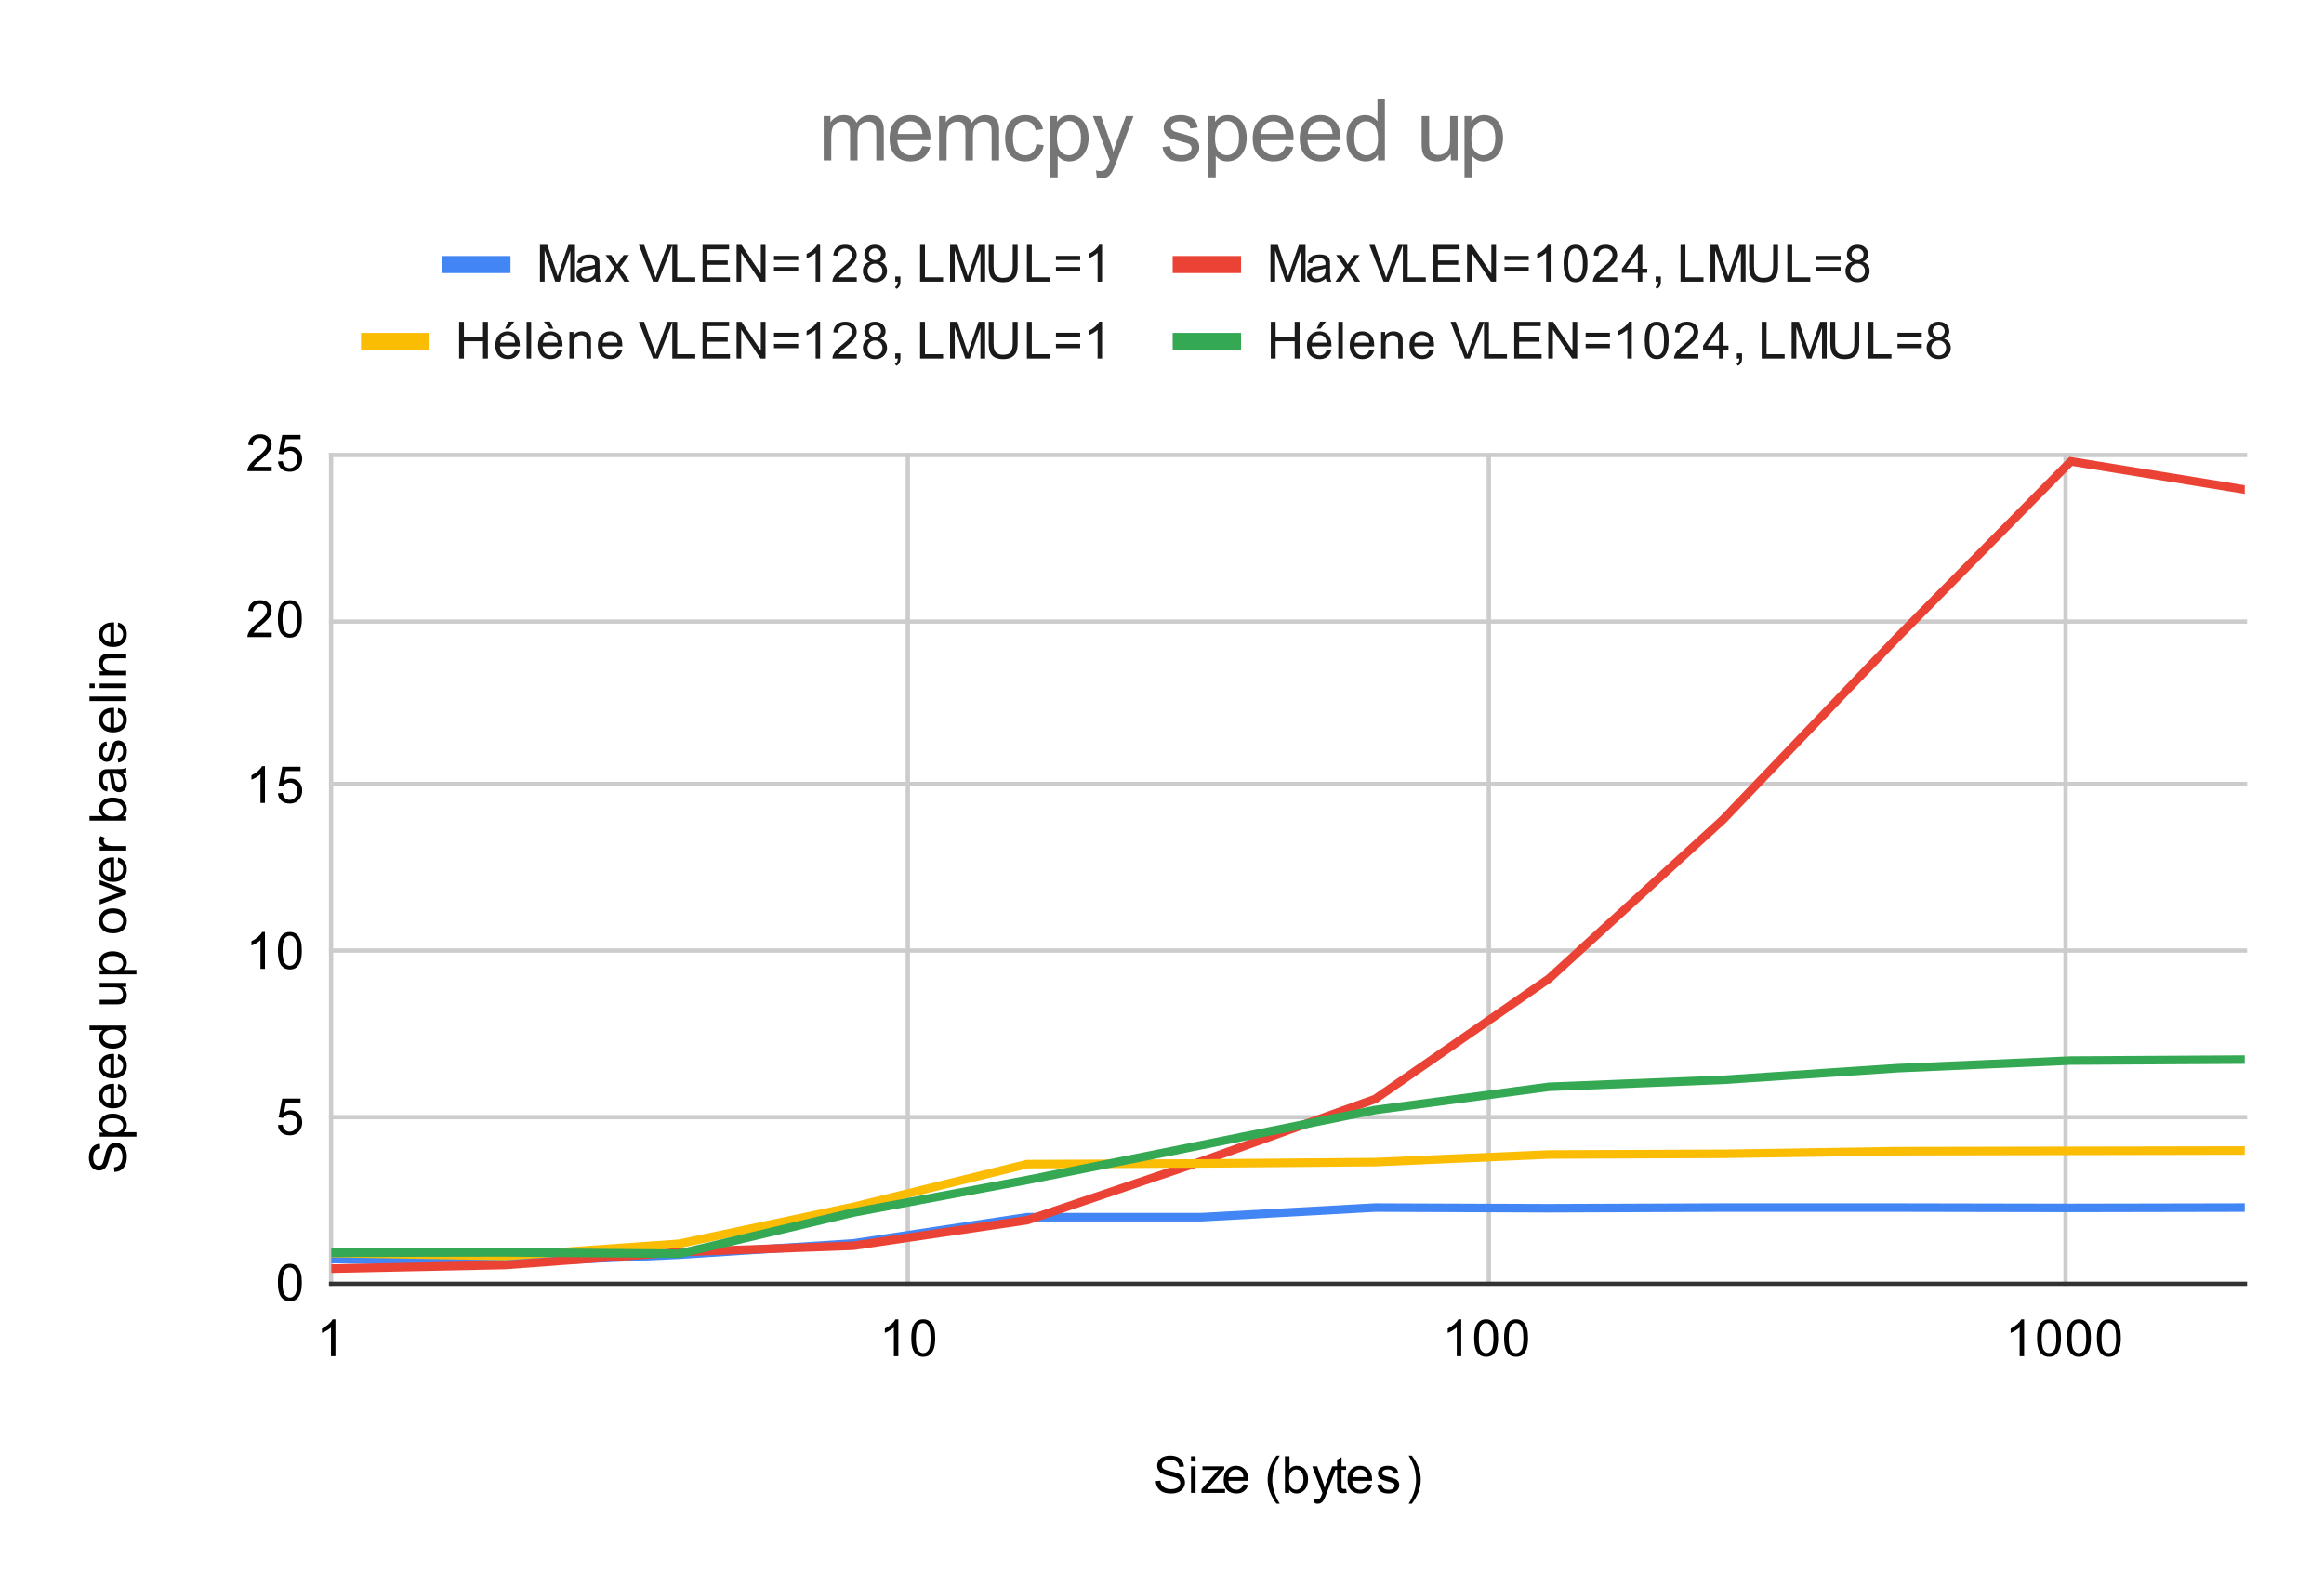 <svg version="1.1" viewBox="0.0 0.0 544.0 371.0" fill="none" stroke="none" stroke-linecap="square" stroke-miterlimit="10" width="544" height="371" xmlns:xlink="http://www.w3.org/1999/xlink" xmlns="http://www.w3.org/2000/svg"><path fill="#ffffff" d="M0 0L544.0 0L544.0 371.0L0 371.0L0 0Z" fill-rule="nonzero"/><path stroke="#cccccc" stroke-width="1.0" stroke-linecap="butt" d="M77.5 106.5L77.5 300.5" fill-rule="nonzero"/><path stroke="#cccccc" stroke-width="1.0" stroke-linecap="butt" d="M212.5 106.5L212.5 300.5" fill-rule="nonzero"/><path stroke="#cccccc" stroke-width="1.0" stroke-linecap="butt" d="M348.5 106.5L348.5 300.5" fill-rule="nonzero"/><path stroke="#cccccc" stroke-width="1.0" stroke-linecap="butt" d="M483.5 106.5L483.5 300.5" fill-rule="nonzero"/><path stroke="#333333" stroke-width="1.0" stroke-linecap="butt" d="M77.5 300.5L525.5 300.5" fill-rule="nonzero"/><path stroke="#cccccc" stroke-width="1.0" stroke-linecap="butt" d="M77.5 261.5L525.5 261.5" fill-rule="nonzero"/><path stroke="#cccccc" stroke-width="1.0" stroke-linecap="butt" d="M77.5 222.5L525.5 222.5" fill-rule="nonzero"/><path stroke="#cccccc" stroke-width="1.0" stroke-linecap="butt" d="M77.5 183.5L525.5 183.5" fill-rule="nonzero"/><path stroke="#cccccc" stroke-width="1.0" stroke-linecap="butt" d="M77.5 145.5L525.5 145.5" fill-rule="nonzero"/><path stroke="#cccccc" stroke-width="1.0" stroke-linecap="butt" d="M77.5 106.5L525.5 106.5" fill-rule="nonzero"/><clipPath id="id_0"><path d="M77.55 106.283L525.45 106.283L525.45 300.45L77.55 300.45L77.55 106.283Z" clip-rule="nonzero"/></clipPath><path stroke="#4285f4" stroke-width="2.0" stroke-linecap="butt" clip-path="url(#id_0)" d="M77.55 294.703L118.268 295.557L158.986 293.693L199.705 291.052L240.423 284.917L281.141 284.917L321.859 282.664L362.577 282.82L403.295 282.664L444.014 282.664L484.732 282.742L525.45 282.664" fill-rule="nonzero"/><path stroke="#ea4335" stroke-width="2.0" stroke-linecap="butt" clip-path="url(#id_0)" d="M77.55 296.955L118.268 296.101L158.986 293.072L199.705 291.596L240.423 285.616L281.141 271.869L321.859 257.267L362.577 229.074L403.295 191.872L444.014 149.311L484.732 107.992L525.45 114.594" fill-rule="nonzero"/><path stroke="#fbbc04" stroke-width="2.0" stroke-linecap="butt" clip-path="url(#id_0)" d="M77.55 293.305L118.268 294.004L158.986 291.13L199.705 282.509L240.423 272.49L281.141 272.335L321.859 272.024L362.577 270.238L403.295 270.082L444.014 269.461L484.732 269.383L525.45 269.306" fill-rule="nonzero"/><path stroke="#34a853" stroke-width="2.0" stroke-linecap="butt" clip-path="url(#id_0)" d="M77.55 293.227L118.268 293.149L158.986 293.46L199.705 283.829L240.423 276.218L281.141 268.063L321.859 259.83L362.577 254.394L403.295 252.763L444.014 250.044L484.732 248.258L525.45 248.025" fill-rule="nonzero"/><path fill="#000000" fill-opacity="0.0" clip-path="url(#id_0)" d="M80.55 294.703C80.55 296.36 79.207 297.703 77.55 297.703C75.893 297.703 74.55 296.36 74.55 294.703C74.55 293.046 75.893 291.703 77.55 291.703C79.207 291.703 80.55 293.046 80.55 294.703Z" fill-rule="nonzero"/><path fill="#000000" fill-opacity="0.0" clip-path="url(#id_0)" d="M121.268 295.557C121.268 297.214 119.925 298.557 118.268 298.557C116.611 298.557 115.268 297.214 115.268 295.557C115.268 293.9 116.611 292.557 118.268 292.557C119.925 292.557 121.268 293.9 121.268 295.557Z" fill-rule="nonzero"/><path fill="#000000" fill-opacity="0.0" clip-path="url(#id_0)" d="M161.986 293.693C161.986 295.35 160.643 296.693 158.986 296.693C157.33 296.693 155.986 295.35 155.986 293.693C155.986 292.036 157.33 290.693 158.986 290.693C160.643 290.693 161.986 292.036 161.986 293.693Z" fill-rule="nonzero"/><path fill="#000000" fill-opacity="0.0" clip-path="url(#id_0)" d="M202.705 291.052C202.705 292.709 201.361 294.052 199.705 294.052C198.048 294.052 196.705 292.709 196.705 291.052C196.705 289.395 198.048 288.052 199.705 288.052C201.361 288.052 202.705 289.395 202.705 291.052Z" fill-rule="nonzero"/><path fill="#000000" fill-opacity="0.0" clip-path="url(#id_0)" d="M243.423 284.917C243.423 286.574 242.08 287.917 240.423 287.917C238.766 287.917 237.423 286.574 237.423 284.917C237.423 283.26 238.766 281.917 240.423 281.917C242.08 281.917 243.423 283.26 243.423 284.917Z" fill-rule="nonzero"/><path fill="#000000" fill-opacity="0.0" clip-path="url(#id_0)" d="M284.141 284.917C284.141 286.574 282.798 287.917 281.141 287.917C279.484 287.917 278.141 286.574 278.141 284.917C278.141 283.26 279.484 281.917 281.141 281.917C282.798 281.917 284.141 283.26 284.141 284.917Z" fill-rule="nonzero"/><path fill="#000000" fill-opacity="0.0" clip-path="url(#id_0)" d="M324.859 282.664C324.859 284.321 323.516 285.664 321.859 285.664C320.202 285.664 318.859 284.321 318.859 282.664C318.859 281.007 320.202 279.664 321.859 279.664C323.516 279.664 324.859 281.007 324.859 282.664Z" fill-rule="nonzero"/><path fill="#000000" fill-opacity="0.0" clip-path="url(#id_0)" d="M365.577 282.82C365.577 284.477 364.234 285.82 362.577 285.82C360.92 285.82 359.577 284.477 359.577 282.82C359.577 281.163 360.92 279.82 362.577 279.82C364.234 279.82 365.577 281.163 365.577 282.82Z" fill-rule="nonzero"/><path fill="#000000" fill-opacity="0.0" clip-path="url(#id_0)" d="M406.295 282.664C406.295 284.321 404.952 285.664 403.295 285.664C401.639 285.664 400.295 284.321 400.295 282.664C400.295 281.007 401.639 279.664 403.295 279.664C404.952 279.664 406.295 281.007 406.295 282.664Z" fill-rule="nonzero"/><path fill="#000000" fill-opacity="0.0" clip-path="url(#id_0)" d="M447.014 282.664C447.014 284.321 445.671 285.664 444.014 285.664C442.357 285.664 441.014 284.321 441.014 282.664C441.014 281.007 442.357 279.664 444.014 279.664C445.671 279.664 447.014 281.007 447.014 282.664Z" fill-rule="nonzero"/><path fill="#000000" fill-opacity="0.0" clip-path="url(#id_0)" d="M487.732 282.742C487.732 284.399 486.389 285.742 484.732 285.742C483.075 285.742 481.732 284.399 481.732 282.742C481.732 281.085 483.075 279.742 484.732 279.742C486.389 279.742 487.732 281.085 487.732 282.742Z" fill-rule="nonzero"/><path fill="#000000" fill-opacity="0.0" clip-path="url(#id_0)" d="M528.45 282.664C528.45 284.321 527.107 285.664 525.45 285.664C523.793 285.664 522.45 284.321 522.45 282.664C522.45 281.007 523.793 279.664 525.45 279.664C527.107 279.664 528.45 281.007 528.45 282.664Z" fill-rule="nonzero"/><path fill="#000000" fill-opacity="0.0" clip-path="url(#id_0)" d="M80.55 296.955C80.55 298.612 79.207 299.955 77.55 299.955C75.893 299.955 74.55 298.612 74.55 296.955C74.55 295.298 75.893 293.955 77.55 293.955C79.207 293.955 80.55 295.298 80.55 296.955Z" fill-rule="nonzero"/><path fill="#000000" fill-opacity="0.0" clip-path="url(#id_0)" d="M121.268 296.101C121.268 297.757 119.925 299.101 118.268 299.101C116.611 299.101 115.268 297.757 115.268 296.101C115.268 294.444 116.611 293.101 118.268 293.101C119.925 293.101 121.268 294.444 121.268 296.101Z" fill-rule="nonzero"/><path fill="#000000" fill-opacity="0.0" clip-path="url(#id_0)" d="M161.986 293.072C161.986 294.729 160.643 296.072 158.986 296.072C157.33 296.072 155.986 294.729 155.986 293.072C155.986 291.415 157.33 290.072 158.986 290.072C160.643 290.072 161.986 291.415 161.986 293.072Z" fill-rule="nonzero"/><path fill="#000000" fill-opacity="0.0" clip-path="url(#id_0)" d="M202.705 291.596C202.705 293.253 201.361 294.596 199.705 294.596C198.048 294.596 196.705 293.253 196.705 291.596C196.705 289.939 198.048 288.596 199.705 288.596C201.361 288.596 202.705 289.939 202.705 291.596Z" fill-rule="nonzero"/><path fill="#000000" fill-opacity="0.0" clip-path="url(#id_0)" d="M243.423 285.616C243.423 287.273 242.08 288.616 240.423 288.616C238.766 288.616 237.423 287.273 237.423 285.616C237.423 283.959 238.766 282.616 240.423 282.616C242.08 282.616 243.423 283.959 243.423 285.616Z" fill-rule="nonzero"/><path fill="#000000" fill-opacity="0.0" clip-path="url(#id_0)" d="M284.141 271.869C284.141 273.526 282.798 274.869 281.141 274.869C279.484 274.869 278.141 273.526 278.141 271.869C278.141 270.212 279.484 268.869 281.141 268.869C282.798 268.869 284.141 270.212 284.141 271.869Z" fill-rule="nonzero"/><path fill="#000000" fill-opacity="0.0" clip-path="url(#id_0)" d="M324.859 257.267C324.859 258.924 323.516 260.267 321.859 260.267C320.202 260.267 318.859 258.924 318.859 257.267C318.859 255.61 320.202 254.267 321.859 254.267C323.516 254.267 324.859 255.61 324.859 257.267Z" fill-rule="nonzero"/><path fill="#000000" fill-opacity="0.0" clip-path="url(#id_0)" d="M365.577 229.074C365.577 230.731 364.234 232.074 362.577 232.074C360.92 232.074 359.577 230.731 359.577 229.074C359.577 227.417 360.92 226.074 362.577 226.074C364.234 226.074 365.577 227.417 365.577 229.074Z" fill-rule="nonzero"/><path fill="#000000" fill-opacity="0.0" clip-path="url(#id_0)" d="M406.295 191.872C406.295 193.529 404.952 194.872 403.295 194.872C401.639 194.872 400.295 193.529 400.295 191.872C400.295 190.215 401.639 188.872 403.295 188.872C404.952 188.872 406.295 190.215 406.295 191.872Z" fill-rule="nonzero"/><path fill="#000000" fill-opacity="0.0" clip-path="url(#id_0)" d="M447.014 149.311C447.014 150.968 445.671 152.311 444.014 152.311C442.357 152.311 441.014 150.968 441.014 149.311C441.014 147.654 442.357 146.311 444.014 146.311C445.671 146.311 447.014 147.654 447.014 149.311Z" fill-rule="nonzero"/><path fill="#000000" fill-opacity="0.0" clip-path="url(#id_0)" d="M487.732 107.992C487.732 109.649 486.389 110.992 484.732 110.992C483.075 110.992 481.732 109.649 481.732 107.992C481.732 106.335 483.075 104.992 484.732 104.992C486.389 104.992 487.732 106.335 487.732 107.992Z" fill-rule="nonzero"/><path fill="#000000" fill-opacity="0.0" clip-path="url(#id_0)" d="M528.45 114.594C528.45 116.251 527.107 117.594 525.45 117.594C523.793 117.594 522.45 116.251 522.45 114.594C522.45 112.937 523.793 111.594 525.45 111.594C527.107 111.594 528.45 112.937 528.45 114.594Z" fill-rule="nonzero"/><path fill="#000000" fill-opacity="0.0" clip-path="url(#id_0)" d="M80.55 293.305C80.55 294.962 79.207 296.305 77.55 296.305C75.893 296.305 74.55 294.962 74.55 293.305C74.55 291.648 75.893 290.305 77.55 290.305C79.207 290.305 80.55 291.648 80.55 293.305Z" fill-rule="nonzero"/><path fill="#000000" fill-opacity="0.0" clip-path="url(#id_0)" d="M121.268 294.004C121.268 295.661 119.925 297.004 118.268 297.004C116.611 297.004 115.268 295.661 115.268 294.004C115.268 292.347 116.611 291.004 118.268 291.004C119.925 291.004 121.268 292.347 121.268 294.004Z" fill-rule="nonzero"/><path fill="#000000" fill-opacity="0.0" clip-path="url(#id_0)" d="M161.986 291.13C161.986 292.787 160.643 294.13 158.986 294.13C157.33 294.13 155.986 292.787 155.986 291.13C155.986 289.473 157.33 288.13 158.986 288.13C160.643 288.13 161.986 289.473 161.986 291.13Z" fill-rule="nonzero"/><path fill="#000000" fill-opacity="0.0" clip-path="url(#id_0)" d="M202.705 282.509C202.705 284.166 201.361 285.509 199.705 285.509C198.048 285.509 196.705 284.166 196.705 282.509C196.705 280.852 198.048 279.509 199.705 279.509C201.361 279.509 202.705 280.852 202.705 282.509Z" fill-rule="nonzero"/><path fill="#000000" fill-opacity="0.0" clip-path="url(#id_0)" d="M243.423 272.49C243.423 274.147 242.08 275.49 240.423 275.49C238.766 275.49 237.423 274.147 237.423 272.49C237.423 270.833 238.766 269.49 240.423 269.49C242.08 269.49 243.423 270.833 243.423 272.49Z" fill-rule="nonzero"/><path fill="#000000" fill-opacity="0.0" clip-path="url(#id_0)" d="M284.141 272.335C284.141 273.992 282.798 275.335 281.141 275.335C279.484 275.335 278.141 273.992 278.141 272.335C278.141 270.678 279.484 269.335 281.141 269.335C282.798 269.335 284.141 270.678 284.141 272.335Z" fill-rule="nonzero"/><path fill="#000000" fill-opacity="0.0" clip-path="url(#id_0)" d="M324.859 272.024C324.859 273.681 323.516 275.024 321.859 275.024C320.202 275.024 318.859 273.681 318.859 272.024C318.859 270.367 320.202 269.024 321.859 269.024C323.516 269.024 324.859 270.367 324.859 272.024Z" fill-rule="nonzero"/><path fill="#000000" fill-opacity="0.0" clip-path="url(#id_0)" d="M365.577 270.238C365.577 271.895 364.234 273.238 362.577 273.238C360.92 273.238 359.577 271.895 359.577 270.238C359.577 268.581 360.92 267.238 362.577 267.238C364.234 267.238 365.577 268.581 365.577 270.238Z" fill-rule="nonzero"/><path fill="#000000" fill-opacity="0.0" clip-path="url(#id_0)" d="M406.295 270.082C406.295 271.739 404.952 273.082 403.295 273.082C401.639 273.082 400.295 271.739 400.295 270.082C400.295 268.425 401.639 267.082 403.295 267.082C404.952 267.082 406.295 268.425 406.295 270.082Z" fill-rule="nonzero"/><path fill="#000000" fill-opacity="0.0" clip-path="url(#id_0)" d="M447.014 269.461C447.014 271.118 445.671 272.461 444.014 272.461C442.357 272.461 441.014 271.118 441.014 269.461C441.014 267.804 442.357 266.461 444.014 266.461C445.671 266.461 447.014 267.804 447.014 269.461Z" fill-rule="nonzero"/><path fill="#000000" fill-opacity="0.0" clip-path="url(#id_0)" d="M487.732 269.383C487.732 271.04 486.389 272.383 484.732 272.383C483.075 272.383 481.732 271.04 481.732 269.383C481.732 267.726 483.075 266.383 484.732 266.383C486.389 266.383 487.732 267.726 487.732 269.383Z" fill-rule="nonzero"/><path fill="#000000" fill-opacity="0.0" clip-path="url(#id_0)" d="M528.45 269.306C528.45 270.963 527.107 272.306 525.45 272.306C523.793 272.306 522.45 270.963 522.45 269.306C522.45 267.649 523.793 266.306 525.45 266.306C527.107 266.306 528.45 267.649 528.45 269.306Z" fill-rule="nonzero"/><path fill="#000000" fill-opacity="0.0" clip-path="url(#id_0)" d="M80.55 293.227C80.55 294.884 79.207 296.227 77.55 296.227C75.893 296.227 74.55 294.884 74.55 293.227C74.55 291.57 75.893 290.227 77.55 290.227C79.207 290.227 80.55 291.57 80.55 293.227Z" fill-rule="nonzero"/><path fill="#000000" fill-opacity="0.0" clip-path="url(#id_0)" d="M121.268 293.149C121.268 294.806 119.925 296.149 118.268 296.149C116.611 296.149 115.268 294.806 115.268 293.149C115.268 291.493 116.611 290.149 118.268 290.149C119.925 290.149 121.268 291.493 121.268 293.149Z" fill-rule="nonzero"/><path fill="#000000" fill-opacity="0.0" clip-path="url(#id_0)" d="M161.986 293.46C161.986 295.117 160.643 296.46 158.986 296.46C157.33 296.46 155.986 295.117 155.986 293.46C155.986 291.803 157.33 290.46 158.986 290.46C160.643 290.46 161.986 291.803 161.986 293.46Z" fill-rule="nonzero"/><path fill="#000000" fill-opacity="0.0" clip-path="url(#id_0)" d="M202.705 283.829C202.705 285.486 201.361 286.829 199.705 286.829C198.048 286.829 196.705 285.486 196.705 283.829C196.705 282.173 198.048 280.829 199.705 280.829C201.361 280.829 202.705 282.173 202.705 283.829Z" fill-rule="nonzero"/><path fill="#000000" fill-opacity="0.0" clip-path="url(#id_0)" d="M243.423 276.218C243.423 277.875 242.08 279.218 240.423 279.218C238.766 279.218 237.423 277.875 237.423 276.218C237.423 274.561 238.766 273.218 240.423 273.218C242.08 273.218 243.423 274.561 243.423 276.218Z" fill-rule="nonzero"/><path fill="#000000" fill-opacity="0.0" clip-path="url(#id_0)" d="M284.141 268.063C284.141 269.72 282.798 271.063 281.141 271.063C279.484 271.063 278.141 269.72 278.141 268.063C278.141 266.406 279.484 265.063 281.141 265.063C282.798 265.063 284.141 266.406 284.141 268.063Z" fill-rule="nonzero"/><path fill="#000000" fill-opacity="0.0" clip-path="url(#id_0)" d="M324.859 259.83C324.859 261.487 323.516 262.83 321.859 262.83C320.202 262.83 318.859 261.487 318.859 259.83C318.859 258.173 320.202 256.83 321.859 256.83C323.516 256.83 324.859 258.173 324.859 259.83Z" fill-rule="nonzero"/><path fill="#000000" fill-opacity="0.0" clip-path="url(#id_0)" d="M365.577 254.394C365.577 256.05 364.234 257.394 362.577 257.394C360.92 257.394 359.577 256.05 359.577 254.394C359.577 252.737 360.92 251.394 362.577 251.394C364.234 251.394 365.577 252.737 365.577 254.394Z" fill-rule="nonzero"/><path fill="#000000" fill-opacity="0.0" clip-path="url(#id_0)" d="M406.295 252.763C406.295 254.42 404.952 255.763 403.295 255.763C401.639 255.763 400.295 254.42 400.295 252.763C400.295 251.106 401.639 249.763 403.295 249.763C404.952 249.763 406.295 251.106 406.295 252.763Z" fill-rule="nonzero"/><path fill="#000000" fill-opacity="0.0" clip-path="url(#id_0)" d="M447.014 250.044C447.014 251.701 445.671 253.044 444.014 253.044C442.357 253.044 441.014 251.701 441.014 250.044C441.014 248.387 442.357 247.044 444.014 247.044C445.671 247.044 447.014 248.387 447.014 250.044Z" fill-rule="nonzero"/><path fill="#000000" fill-opacity="0.0" clip-path="url(#id_0)" d="M487.732 248.258C487.732 249.915 486.389 251.258 484.732 251.258C483.075 251.258 481.732 249.915 481.732 248.258C481.732 246.601 483.075 245.258 484.732 245.258C486.389 245.258 487.732 246.601 487.732 248.258Z" fill-rule="nonzero"/><path fill="#000000" fill-opacity="0.0" clip-path="url(#id_0)" d="M528.45 248.025C528.45 249.682 527.107 251.025 525.45 251.025C523.793 251.025 522.45 249.682 522.45 248.025C522.45 246.368 523.793 245.025 525.45 245.025C527.107 245.025 528.45 246.368 528.45 248.025Z" fill-rule="nonzero"/><path fill="#000000" d="M270.547 346.684L271.609 346.591Q271.688 347.247 271.969 347.653Q272.25 348.059 272.828 348.325Q273.422 348.575 274.156 348.575Q274.797 348.575 275.297 348.387Q275.797 348.184 276.031 347.856Q276.281 347.512 276.281 347.122Q276.281 346.716 276.047 346.419Q275.812 346.106 275.281 345.903Q274.922 345.762 273.734 345.481Q272.562 345.2 272.094 344.95Q271.469 344.622 271.172 344.153Q270.875 343.669 270.875 343.075Q270.875 342.434 271.234 341.872Q271.609 341.294 272.312 341.012Q273.031 340.716 273.891 340.716Q274.844 340.716 275.578 341.028Q276.312 341.325 276.703 341.934Q277.094 342.528 277.125 343.278L276.031 343.356Q275.938 342.544 275.422 342.137Q274.922 341.716 273.938 341.716Q272.906 341.716 272.438 342.091Q271.969 342.466 271.969 342.997Q271.969 343.466 272.297 343.762Q272.625 344.059 274.0 344.372Q275.391 344.684 275.906 344.919Q276.656 345.278 277.016 345.809Q277.375 346.325 277.375 347.028Q277.375 347.716 276.984 348.325Q276.594 348.919 275.859 349.262Q275.125 349.591 274.203 349.591Q273.031 349.591 272.234 349.262Q271.453 348.919 271.0 348.231Q270.562 347.544 270.547 346.684ZM278.797 342.075L278.797 340.856L279.859 340.856L279.859 342.075L278.797 342.075ZM278.797 349.45L278.797 343.231L279.859 343.231L279.859 349.45L278.797 349.45ZM281.234 349.45L281.234 348.591L285.203 344.044Q284.516 344.075 284.0 344.075L281.469 344.075L281.469 343.231L286.562 343.231L286.562 343.919L283.188 347.872L282.531 348.591Q283.25 348.544 283.859 348.544L286.75 348.544L286.75 349.45L281.234 349.45ZM291.047 347.45L292.141 347.575Q291.891 348.528 291.188 349.059Q290.484 349.591 289.406 349.591Q288.047 349.591 287.234 348.747Q286.438 347.903 286.438 346.387Q286.438 344.825 287.25 343.966Q288.062 343.091 289.344 343.091Q290.594 343.091 291.375 343.934Q292.172 344.778 292.172 346.325Q292.172 346.419 292.172 346.606L287.531 346.606Q287.594 347.637 288.109 348.184Q288.625 348.716 289.406 348.716Q289.984 348.716 290.391 348.419Q290.812 348.106 291.047 347.45ZM287.594 345.747L291.062 345.747Q291.0 344.95 290.672 344.559Q290.156 343.95 289.359 343.95Q288.625 343.95 288.125 344.434Q287.641 344.919 287.594 345.747ZM298.812 351.981Q297.938 350.872 297.328 349.403Q296.734 347.919 296.734 346.341Q296.734 344.95 297.172 343.669Q297.703 342.184 298.812 340.716L299.562 340.716Q298.859 341.934 298.625 342.45Q298.266 343.262 298.062 344.137Q297.812 345.231 297.812 346.341Q297.812 349.169 299.562 351.981L298.812 351.981ZM301.766 349.45L300.781 349.45L300.781 340.856L301.844 340.856L301.844 343.919Q302.516 343.091 303.547 343.091Q304.125 343.091 304.625 343.325Q305.141 343.544 305.469 343.966Q305.812 344.387 306.0 344.981Q306.188 345.575 306.188 346.247Q306.188 347.841 305.391 348.716Q304.594 349.591 303.5 349.591Q302.391 349.591 301.766 348.669L301.766 349.45ZM301.75 346.294Q301.75 347.403 302.062 347.903Q302.562 348.716 303.406 348.716Q304.094 348.716 304.594 348.122Q305.109 347.528 305.109 346.325Q305.109 345.106 304.625 344.528Q304.141 343.95 303.453 343.95Q302.766 343.95 302.25 344.559Q301.75 345.153 301.75 346.294ZM307.75 351.841L307.625 350.856Q307.969 350.95 308.234 350.95Q308.578 350.95 308.781 350.825Q309.0 350.716 309.141 350.512Q309.234 350.341 309.469 349.716Q309.484 349.637 309.562 349.466L307.188 343.231L308.328 343.231L309.625 346.825Q309.875 347.512 310.078 348.278Q310.266 347.544 310.516 346.856L311.844 343.231L312.891 343.231L310.531 349.559Q310.141 350.575 309.938 350.966Q309.656 351.497 309.281 351.731Q308.922 351.981 308.422 351.981Q308.125 351.981 307.75 351.841ZM315.094 348.512L315.25 349.434Q314.797 349.528 314.453 349.528Q313.875 349.528 313.562 349.356Q313.25 349.169 313.109 348.872Q312.984 348.575 312.984 347.622L312.984 344.044L312.219 344.044L312.219 343.231L312.984 343.231L312.984 341.684L314.031 341.059L314.031 343.231L315.094 343.231L315.094 344.044L314.031 344.044L314.031 347.684Q314.031 348.137 314.078 348.262Q314.141 348.387 314.266 348.466Q314.391 348.544 314.625 348.544Q314.812 348.544 315.094 348.512ZM320.047 347.45L321.141 347.575Q320.891 348.528 320.188 349.059Q319.484 349.591 318.406 349.591Q317.047 349.591 316.234 348.747Q315.438 347.903 315.438 346.387Q315.438 344.825 316.25 343.966Q317.062 343.091 318.344 343.091Q319.594 343.091 320.375 343.934Q321.172 344.778 321.172 346.325Q321.172 346.419 321.172 346.606L316.531 346.606Q316.594 347.637 317.109 348.184Q317.625 348.716 318.406 348.716Q318.984 348.716 319.391 348.419Q319.812 348.106 320.047 347.45ZM316.594 345.747L320.062 345.747Q320.0 344.95 319.672 344.559Q319.156 343.95 318.359 343.95Q317.625 343.95 317.125 344.434Q316.641 344.919 316.594 345.747ZM322.375 347.591L323.406 347.434Q323.5 348.059 323.891 348.387Q324.297 348.716 325.031 348.716Q325.75 348.716 326.094 348.434Q326.453 348.137 326.453 347.731Q326.453 347.372 326.141 347.169Q325.922 347.028 325.062 346.809Q323.906 346.512 323.453 346.309Q323.016 346.091 322.781 345.716Q322.547 345.341 322.547 344.872Q322.547 344.466 322.734 344.106Q322.922 343.747 323.25 343.512Q323.5 343.341 323.922 343.216Q324.344 343.091 324.844 343.091Q325.562 343.091 326.109 343.309Q326.672 343.512 326.938 343.872Q327.203 344.231 327.297 344.825L326.266 344.966Q326.203 344.497 325.859 344.231Q325.531 343.95 324.906 343.95Q324.188 343.95 323.875 344.2Q323.562 344.434 323.562 344.762Q323.562 344.966 323.688 345.122Q323.828 345.294 324.094 345.403Q324.25 345.466 325.031 345.669Q326.156 345.981 326.594 346.169Q327.031 346.356 327.281 346.716Q327.531 347.075 327.531 347.622Q327.531 348.153 327.219 348.622Q326.922 349.075 326.344 349.341Q325.766 349.591 325.031 349.591Q323.812 349.591 323.172 349.091Q322.547 348.575 322.375 347.591ZM330.484 351.981L329.734 351.981Q331.484 349.169 331.484 346.341Q331.484 345.247 331.234 344.153Q331.031 343.278 330.672 342.466Q330.438 341.95 329.734 340.716L330.484 340.716Q331.578 342.184 332.109 343.669Q332.562 344.95 332.562 346.341Q332.562 347.919 331.953 349.403Q331.344 350.872 330.484 351.981Z" fill-rule="nonzero"/><path fill="#000000" d="M26.784 274.32L26.691 273.257Q27.347 273.179 27.753 272.898Q28.159 272.617 28.425 272.039Q28.675 271.445 28.675 270.71Q28.675 270.07 28.488 269.57Q28.284 269.07 27.956 268.835Q27.613 268.585 27.222 268.585Q26.816 268.585 26.519 268.82Q26.206 269.054 26.003 269.585Q25.863 269.945 25.581 271.132Q25.3 272.304 25.05 272.773Q24.722 273.398 24.253 273.695Q23.769 273.992 23.175 273.992Q22.534 273.992 21.972 273.632Q21.394 273.257 21.113 272.554Q20.816 271.835 20.816 270.976Q20.816 270.023 21.128 269.289Q21.425 268.554 22.034 268.164Q22.628 267.773 23.378 267.742L23.456 268.835Q22.644 268.929 22.238 269.445Q21.816 269.945 21.816 270.929Q21.816 271.96 22.191 272.429Q22.566 272.898 23.097 272.898Q23.566 272.898 23.863 272.57Q24.159 272.242 24.472 270.867Q24.784 269.476 25.019 268.96Q25.378 268.21 25.909 267.851Q26.425 267.492 27.128 267.492Q27.816 267.492 28.425 267.882Q29.019 268.273 29.363 269.007Q29.691 269.742 29.691 270.664Q29.691 271.835 29.363 272.632Q29.019 273.414 28.331 273.867Q27.644 274.304 26.784 274.32ZM31.941 266.07L23.331 266.07L23.331 265.117L24.128 265.117Q23.659 264.773 23.425 264.351Q23.191 263.914 23.191 263.304Q23.191 262.507 23.597 261.898Q24.003 261.289 24.753 260.992Q25.503 260.679 26.394 260.679Q27.347 260.679 28.113 261.023Q28.878 261.351 29.284 262.007Q29.691 262.664 29.691 263.382Q29.691 263.914 29.472 264.335Q29.238 264.757 28.909 265.023L31.941 265.023L31.941 266.07ZM26.472 265.117Q27.675 265.117 28.253 264.632Q28.816 264.148 28.816 263.46Q28.816 262.757 28.222 262.257Q27.628 261.757 26.378 261.757Q25.191 261.757 24.613 262.242Q24.019 262.726 24.019 263.414Q24.019 264.085 24.644 264.601Q25.269 265.117 26.472 265.117ZM27.55 254.82L27.675 253.726Q28.628 253.976 29.159 254.679Q29.691 255.382 29.691 256.46Q29.691 257.82 28.847 258.632Q28.003 259.429 26.488 259.429Q24.925 259.429 24.066 258.617Q23.191 257.804 23.191 256.523Q23.191 255.273 24.034 254.492Q24.878 253.695 26.425 253.695Q26.519 253.695 26.706 253.695L26.706 258.335Q27.738 258.273 28.284 257.757Q28.816 257.242 28.816 256.46Q28.816 255.882 28.519 255.476Q28.206 255.054 27.55 254.82ZM25.847 258.273L25.847 254.804Q25.05 254.867 24.659 255.195Q24.05 255.71 24.05 256.507Q24.05 257.242 24.534 257.742Q25.019 258.226 25.847 258.273ZM27.55 247.82L27.675 246.726Q28.628 246.976 29.159 247.679Q29.691 248.382 29.691 249.46Q29.691 250.82 28.847 251.632Q28.003 252.429 26.488 252.429Q24.925 252.429 24.066 251.617Q23.191 250.804 23.191 249.523Q23.191 248.273 24.034 247.492Q24.878 246.695 26.425 246.695Q26.519 246.695 26.706 246.695L26.706 251.335Q27.738 251.273 28.284 250.757Q28.816 250.242 28.816 249.46Q28.816 248.882 28.519 248.476Q28.206 248.054 27.55 247.82ZM25.847 251.273L25.847 247.804Q25.05 247.867 24.659 248.195Q24.05 248.71 24.05 249.507Q24.05 250.242 24.534 250.742Q25.019 251.226 25.847 251.273ZM29.55 241.039L28.769 241.039Q29.691 241.632 29.691 242.773Q29.691 243.523 29.284 244.148Q28.863 244.773 28.128 245.117Q27.394 245.46 26.441 245.46Q25.519 245.46 24.753 245.148Q23.988 244.835 23.597 244.21Q23.191 243.585 23.191 242.82Q23.191 242.257 23.425 241.82Q23.659 241.382 24.034 241.101L20.956 241.101L20.956 240.054L29.55 240.054L29.55 241.039ZM26.441 244.367Q27.644 244.367 28.238 243.867Q28.816 243.367 28.816 242.679Q28.816 241.992 28.253 241.507Q27.691 241.023 26.534 241.023Q25.253 241.023 24.659 241.523Q24.066 242.007 24.066 242.726Q24.066 243.429 24.644 243.898Q25.206 244.367 26.441 244.367ZM29.55 230.992L28.628 230.992Q29.691 231.726 29.691 232.976Q29.691 233.523 29.488 234.007Q29.269 234.476 28.956 234.71Q28.628 234.945 28.159 235.039Q27.863 235.101 27.175 235.101L23.331 235.101L23.331 234.039L26.784 234.039Q27.597 234.039 27.894 233.976Q28.3 233.882 28.55 233.57Q28.784 233.242 28.784 232.757Q28.784 232.289 28.55 231.882Q28.3 231.46 27.878 231.289Q27.456 231.101 26.659 231.101L23.331 231.101L23.331 230.054L29.55 230.054L29.55 230.992ZM31.941 228.07L23.331 228.07L23.331 227.117L24.128 227.117Q23.659 226.773 23.425 226.351Q23.191 225.914 23.191 225.304Q23.191 224.507 23.597 223.898Q24.003 223.289 24.753 222.992Q25.503 222.679 26.394 222.679Q27.347 222.679 28.113 223.023Q28.878 223.351 29.284 224.007Q29.691 224.664 29.691 225.382Q29.691 225.914 29.472 226.335Q29.238 226.757 28.909 227.023L31.941 227.023L31.941 228.07ZM26.472 227.117Q27.675 227.117 28.253 226.632Q28.816 226.148 28.816 225.46Q28.816 224.757 28.222 224.257Q27.628 223.757 26.378 223.757Q25.191 223.757 24.613 224.242Q24.019 224.726 24.019 225.414Q24.019 226.085 24.644 226.601Q25.269 227.117 26.472 227.117ZM26.441 218.46Q24.706 218.46 23.878 217.507Q23.191 216.71 23.191 215.554Q23.191 214.273 24.034 213.46Q24.863 212.632 26.347 212.632Q27.55 212.632 28.238 212.992Q28.925 213.351 29.316 214.054Q29.691 214.742 29.691 215.554Q29.691 216.851 28.863 217.664Q28.019 218.46 26.441 218.46ZM26.441 217.382Q27.628 217.382 28.222 216.867Q28.816 216.335 28.816 215.554Q28.816 214.757 28.222 214.242Q27.628 213.726 26.409 213.726Q25.253 213.726 24.659 214.257Q24.066 214.773 24.066 215.554Q24.066 216.335 24.659 216.867Q25.238 217.382 26.441 217.382ZM29.55 209.351L23.331 211.71L23.331 210.601L27.05 209.257Q27.659 209.054 28.3 208.867Q27.816 208.726 27.128 208.476L23.331 207.085L23.331 206.007L29.55 208.367L29.55 209.351ZM27.55 201.82L27.675 200.726Q28.628 200.976 29.159 201.679Q29.691 202.382 29.691 203.46Q29.691 204.82 28.847 205.632Q28.003 206.429 26.488 206.429Q24.925 206.429 24.066 205.617Q23.191 204.804 23.191 203.523Q23.191 202.273 24.034 201.492Q24.878 200.695 26.425 200.695Q26.519 200.695 26.706 200.695L26.706 205.335Q27.738 205.273 28.284 204.757Q28.816 204.242 28.816 203.46Q28.816 202.882 28.519 202.476Q28.206 202.054 27.55 201.82ZM25.847 205.273L25.847 201.804Q25.05 201.867 24.659 202.195Q24.05 202.71 24.05 203.507Q24.05 204.242 24.534 204.742Q25.019 205.226 25.847 205.273ZM29.55 199.085L23.331 199.085L23.331 198.132L24.269 198.132Q23.613 197.773 23.409 197.476Q23.191 197.164 23.191 196.789Q23.191 196.257 23.519 195.71L24.503 196.07Q24.269 196.46 24.269 196.835Q24.269 197.195 24.488 197.476Q24.691 197.742 25.066 197.851Q25.628 198.039 26.284 198.039L29.55 198.039L29.55 199.085ZM29.55 191.101L29.55 192.085L20.956 192.085L20.956 191.023L24.019 191.023Q23.191 190.351 23.191 189.32Q23.191 188.742 23.425 188.242Q23.644 187.726 24.066 187.398Q24.488 187.054 25.081 186.867Q25.675 186.679 26.347 186.679Q27.941 186.679 28.816 187.476Q29.691 188.273 29.691 189.367Q29.691 190.476 28.769 191.101L29.55 191.101ZM26.394 191.117Q27.503 191.117 28.003 190.804Q28.816 190.304 28.816 189.46Q28.816 188.773 28.222 188.273Q27.628 187.757 26.425 187.757Q25.206 187.757 24.628 188.242Q24.05 188.726 24.05 189.414Q24.05 190.101 24.659 190.617Q25.253 191.117 26.394 191.117ZM28.784 181.007Q29.284 181.601 29.488 182.148Q29.691 182.679 29.691 183.304Q29.691 184.335 29.191 184.882Q28.691 185.429 27.909 185.429Q27.456 185.429 27.081 185.226Q26.691 185.023 26.472 184.679Q26.238 184.335 26.128 183.914Q26.034 183.617 25.956 182.976Q25.816 181.71 25.597 181.101Q25.378 181.101 25.331 181.101Q24.675 181.101 24.409 181.398Q24.066 181.804 24.066 182.601Q24.066 183.335 24.331 183.695Q24.581 184.054 25.238 184.226L25.097 185.257Q24.441 185.117 24.034 184.789Q23.628 184.46 23.409 183.851Q23.191 183.242 23.191 182.445Q23.191 181.648 23.378 181.148Q23.566 180.648 23.847 180.414Q24.128 180.179 24.566 180.085Q24.831 180.039 25.534 180.039L26.941 180.039Q28.409 180.039 28.8 179.976Q29.191 179.898 29.55 179.695L29.55 180.804Q29.222 180.96 28.784 181.007ZM26.425 181.101Q26.659 181.679 26.831 182.82Q26.925 183.476 27.05 183.742Q27.159 184.007 27.378 184.164Q27.597 184.304 27.878 184.304Q28.3 184.304 28.581 183.992Q28.863 183.664 28.863 183.054Q28.863 182.445 28.597 181.976Q28.331 181.492 27.863 181.273Q27.503 181.101 26.816 181.101L26.425 181.101ZM27.691 178.492L27.534 177.46Q28.159 177.367 28.488 176.976Q28.816 176.57 28.816 175.835Q28.816 175.117 28.534 174.773Q28.238 174.414 27.831 174.414Q27.472 174.414 27.269 174.726Q27.128 174.945 26.909 175.804Q26.613 176.96 26.409 177.414Q26.191 177.851 25.816 178.085Q25.441 178.32 24.972 178.32Q24.566 178.32 24.206 178.132Q23.847 177.945 23.613 177.617Q23.441 177.367 23.316 176.945Q23.191 176.523 23.191 176.023Q23.191 175.304 23.409 174.757Q23.613 174.195 23.972 173.929Q24.331 173.664 24.925 173.57L25.066 174.601Q24.597 174.664 24.331 175.007Q24.05 175.335 24.05 175.96Q24.05 176.679 24.3 176.992Q24.534 177.304 24.863 177.304Q25.066 177.304 25.222 177.179Q25.394 177.039 25.503 176.773Q25.566 176.617 25.769 175.835Q26.081 174.71 26.269 174.273Q26.456 173.835 26.816 173.585Q27.175 173.335 27.722 173.335Q28.253 173.335 28.722 173.648Q29.175 173.945 29.441 174.523Q29.691 175.101 29.691 175.835Q29.691 177.054 29.191 177.695Q28.675 178.32 27.691 178.492ZM27.55 166.82L27.675 165.726Q28.628 165.976 29.159 166.679Q29.691 167.382 29.691 168.46Q29.691 169.82 28.847 170.632Q28.003 171.429 26.488 171.429Q24.925 171.429 24.066 170.617Q23.191 169.804 23.191 168.523Q23.191 167.273 24.034 166.492Q24.878 165.695 26.425 165.695Q26.519 165.695 26.706 165.695L26.706 170.335Q27.738 170.273 28.284 169.757Q28.816 169.242 28.816 168.46Q28.816 167.882 28.519 167.476Q28.206 167.054 27.55 166.82ZM25.847 170.273L25.847 166.804Q25.05 166.867 24.659 167.195Q24.05 167.71 24.05 168.507Q24.05 169.242 24.534 169.742Q25.019 170.226 25.847 170.273ZM29.55 164.101L20.956 164.101L20.956 163.039L29.55 163.039L29.55 164.101ZM22.175 161.07L20.956 161.07L20.956 160.007L22.175 160.007L22.175 161.07ZM29.55 161.07L23.331 161.07L23.331 160.007L29.55 160.007L29.55 161.07ZM29.55 158.07L23.331 158.07L23.331 157.132L24.206 157.132Q23.191 156.445 23.191 155.148Q23.191 154.585 23.394 154.117Q23.597 153.632 23.925 153.398Q24.253 153.164 24.691 153.07Q24.988 153.023 25.722 153.023L29.55 153.023L29.55 154.07L25.769 154.07Q25.113 154.07 24.8 154.195Q24.488 154.32 24.3 154.632Q24.097 154.945 24.097 155.367Q24.097 156.039 24.534 156.539Q24.956 157.023 26.144 157.023L29.55 157.023L29.55 158.07ZM27.55 146.82L27.675 145.726Q28.628 145.976 29.159 146.679Q29.691 147.382 29.691 148.46Q29.691 149.82 28.847 150.632Q28.003 151.429 26.488 151.429Q24.925 151.429 24.066 150.617Q23.191 149.804 23.191 148.523Q23.191 147.273 24.034 146.492Q24.878 145.695 26.425 145.695Q26.519 145.695 26.706 145.695L26.706 150.335Q27.738 150.273 28.284 149.757Q28.816 149.242 28.816 148.46Q28.816 147.882 28.519 147.476Q28.206 147.054 27.55 146.82ZM25.847 150.273L25.847 146.804Q25.05 146.867 24.659 147.195Q24.05 147.71 24.05 148.507Q24.05 149.242 24.534 149.742Q25.019 150.226 25.847 150.273Z" fill-rule="nonzero"/><path fill="#000000" d="M65.05 300.216Q65.05 298.684 65.362 297.762Q65.675 296.825 66.284 296.325Q66.909 295.825 67.847 295.825Q68.534 295.825 69.05 296.106Q69.581 296.387 69.925 296.919Q70.269 297.434 70.456 298.184Q70.644 298.934 70.644 300.216Q70.644 301.731 70.331 302.653Q70.034 303.575 69.409 304.091Q68.8 304.591 67.847 304.591Q66.612 304.591 65.894 303.7Q65.05 302.637 65.05 300.216ZM66.128 300.216Q66.128 302.325 66.628 303.028Q67.128 303.731 67.847 303.731Q68.581 303.731 69.066 303.028Q69.566 302.325 69.566 300.216Q69.566 298.091 69.066 297.403Q68.581 296.7 67.831 296.7Q67.112 296.7 66.675 297.309Q66.128 298.091 66.128 300.216Z" fill-rule="nonzero"/><path fill="#000000" d="M65.05 263.367L66.159 263.273Q66.284 264.085 66.722 264.492Q67.175 264.898 67.816 264.898Q68.566 264.898 69.097 264.32Q69.628 263.742 69.628 262.804Q69.628 261.898 69.112 261.382Q68.612 260.851 67.784 260.851Q67.284 260.851 66.862 261.085Q66.456 261.32 66.222 261.679L65.237 261.554L66.066 257.148L70.347 257.148L70.347 258.148L66.909 258.148L66.456 260.46Q67.222 259.914 68.066 259.914Q69.191 259.914 69.956 260.695Q70.737 261.476 70.737 262.71Q70.737 263.867 70.066 264.726Q69.237 265.757 67.816 265.757Q66.644 265.757 65.894 265.101Q65.159 264.445 65.05 263.367Z" fill-rule="nonzero"/><path fill="#000000" d="M62.019 226.783L60.972 226.783L60.972 220.065Q60.581 220.424 59.956 220.799Q59.347 221.158 58.862 221.33L58.862 220.315Q59.737 219.893 60.394 219.315Q61.066 218.721 61.347 218.158L62.019 218.158L62.019 226.783ZM65.05 222.549Q65.05 221.018 65.362 220.096Q65.675 219.158 66.284 218.658Q66.909 218.158 67.847 218.158Q68.534 218.158 69.05 218.44Q69.581 218.721 69.925 219.252Q70.269 219.768 70.456 220.518Q70.644 221.268 70.644 222.549Q70.644 224.065 70.331 224.986Q70.034 225.908 69.409 226.424Q68.8 226.924 67.847 226.924Q66.612 226.924 65.894 226.033Q65.05 224.971 65.05 222.549ZM66.128 222.549Q66.128 224.658 66.628 225.361Q67.128 226.065 67.847 226.065Q68.581 226.065 69.066 225.361Q69.566 224.658 69.566 222.549Q69.566 220.424 69.066 219.736Q68.581 219.033 67.831 219.033Q67.112 219.033 66.675 219.643Q66.128 220.424 66.128 222.549Z" fill-rule="nonzero"/><path fill="#000000" d="M62.019 187.95L60.972 187.95L60.972 181.231Q60.581 181.591 59.956 181.966Q59.347 182.325 58.862 182.497L58.862 181.481Q59.737 181.059 60.394 180.481Q61.066 179.887 61.347 179.325L62.019 179.325L62.019 187.95ZM65.05 185.7L66.159 185.606Q66.284 186.419 66.722 186.825Q67.175 187.231 67.816 187.231Q68.566 187.231 69.097 186.653Q69.628 186.075 69.628 185.137Q69.628 184.231 69.112 183.716Q68.612 183.184 67.784 183.184Q67.284 183.184 66.862 183.419Q66.456 183.653 66.222 184.012L65.237 183.887L66.066 179.481L70.347 179.481L70.347 180.481L66.909 180.481L66.456 182.794Q67.222 182.247 68.066 182.247Q69.191 182.247 69.956 183.028Q70.737 183.809 70.737 185.044Q70.737 186.2 70.066 187.059Q69.237 188.091 67.816 188.091Q66.644 188.091 65.894 187.434Q65.159 186.778 65.05 185.7Z" fill-rule="nonzero"/><path fill="#000000" d="M63.597 148.101L63.597 149.117L57.909 149.117Q57.909 148.742 58.034 148.382Q58.253 147.804 58.722 147.242Q59.206 146.679 60.112 145.945Q61.519 144.789 62.003 144.117Q62.503 143.445 62.503 142.851Q62.503 142.226 62.05 141.804Q61.597 141.367 60.878 141.367Q60.112 141.367 59.659 141.82Q59.206 142.273 59.191 143.085L58.112 142.976Q58.222 141.757 58.941 141.132Q59.675 140.492 60.909 140.492Q62.144 140.492 62.862 141.179Q63.581 141.867 63.581 142.882Q63.581 143.398 63.362 143.898Q63.159 144.382 62.659 144.945Q62.175 145.492 61.05 146.445Q60.097 147.242 59.816 147.539Q59.55 147.82 59.378 148.101L63.597 148.101ZM65.05 144.882Q65.05 143.351 65.362 142.429Q65.675 141.492 66.284 140.992Q66.909 140.492 67.847 140.492Q68.534 140.492 69.05 140.773Q69.581 141.054 69.925 141.585Q70.269 142.101 70.456 142.851Q70.644 143.601 70.644 144.882Q70.644 146.398 70.331 147.32Q70.034 148.242 69.409 148.757Q68.8 149.257 67.847 149.257Q66.612 149.257 65.894 148.367Q65.05 147.304 65.05 144.882ZM66.128 144.882Q66.128 146.992 66.628 147.695Q67.128 148.398 67.847 148.398Q68.581 148.398 69.066 147.695Q69.566 146.992 69.566 144.882Q69.566 142.757 69.066 142.07Q68.581 141.367 67.831 141.367Q67.112 141.367 66.675 141.976Q66.128 142.757 66.128 144.882Z" fill-rule="nonzero"/><path fill="#000000" d="M63.597 109.268L63.597 110.283L57.909 110.283Q57.909 109.908 58.034 109.549Q58.253 108.971 58.722 108.408Q59.206 107.846 60.112 107.111Q61.519 105.955 62.003 105.283Q62.503 104.611 62.503 104.018Q62.503 103.393 62.05 102.971Q61.597 102.533 60.878 102.533Q60.112 102.533 59.659 102.986Q59.206 103.44 59.191 104.252L58.112 104.143Q58.222 102.924 58.941 102.299Q59.675 101.658 60.909 101.658Q62.144 101.658 62.862 102.346Q63.581 103.033 63.581 104.049Q63.581 104.565 63.362 105.065Q63.159 105.549 62.659 106.111Q62.175 106.658 61.05 107.611Q60.097 108.408 59.816 108.705Q59.55 108.986 59.378 109.268L63.597 109.268ZM65.05 108.033L66.159 107.94Q66.284 108.752 66.722 109.158Q67.175 109.565 67.816 109.565Q68.566 109.565 69.097 108.986Q69.628 108.408 69.628 107.471Q69.628 106.565 69.112 106.049Q68.612 105.518 67.784 105.518Q67.284 105.518 66.862 105.752Q66.456 105.986 66.222 106.346L65.237 106.221L66.066 101.815L70.347 101.815L70.347 102.815L66.909 102.815L66.456 105.127Q67.222 104.58 68.066 104.58Q69.191 104.58 69.956 105.361Q70.737 106.143 70.737 107.377Q70.737 108.533 70.066 109.393Q69.237 110.424 67.816 110.424Q66.644 110.424 65.894 109.768Q65.159 109.111 65.05 108.033Z" fill-rule="nonzero"/><path fill="#000000" d="M78.519 317.45L77.472 317.45L77.472 310.731Q77.081 311.091 76.456 311.466Q75.847 311.825 75.362 311.997L75.362 310.981Q76.237 310.559 76.894 309.981Q77.566 309.387 77.847 308.825L78.519 308.825L78.519 317.45Z" fill-rule="nonzero"/><path fill="#000000" d="M210.282 317.45L209.235 317.45L209.235 310.731Q208.844 311.091 208.219 311.466Q207.61 311.825 207.125 311.997L207.125 310.981Q208 310.559 208.657 309.981Q209.328 309.387 209.61 308.825L210.282 308.825L210.282 317.45ZM213.313 313.216Q213.313 311.684 213.625 310.762Q213.938 309.825 214.547 309.325Q215.172 308.825 216.11 308.825Q216.797 308.825 217.313 309.106Q217.844 309.387 218.188 309.919Q218.532 310.434 218.719 311.184Q218.907 311.934 218.907 313.216Q218.907 314.731 218.594 315.653Q218.297 316.575 217.672 317.091Q217.063 317.591 216.11 317.591Q214.875 317.591 214.157 316.7Q213.313 315.637 213.313 313.216ZM214.391 313.216Q214.391 315.325 214.891 316.028Q215.391 316.731 216.11 316.731Q216.844 316.731 217.328 316.028Q217.828 315.325 217.828 313.216Q217.828 311.091 217.328 310.403Q216.844 309.7 216.094 309.7Q215.375 309.7 214.938 310.309Q214.391 311.091 214.391 313.216Z" fill-rule="nonzero"/><path fill="#000000" d="M342.045 317.45L340.998 317.45L340.998 310.731Q340.607 311.091 339.982 311.466Q339.373 311.825 338.888 311.997L338.888 310.981Q339.763 310.559 340.42 309.981Q341.091 309.387 341.373 308.825L342.045 308.825L342.045 317.45ZM345.076 313.216Q345.076 311.684 345.388 310.762Q345.701 309.825 346.31 309.325Q346.935 308.825 347.873 308.825Q348.56 308.825 349.076 309.106Q349.607 309.387 349.951 309.919Q350.295 310.434 350.482 311.184Q350.67 311.934 350.67 313.216Q350.67 314.731 350.357 315.653Q350.06 316.575 349.435 317.091Q348.826 317.591 347.873 317.591Q346.638 317.591 345.92 316.7Q345.076 315.637 345.076 313.216ZM346.154 313.216Q346.154 315.325 346.654 316.028Q347.154 316.731 347.873 316.731Q348.607 316.731 349.091 316.028Q349.591 315.325 349.591 313.216Q349.591 311.091 349.091 310.403Q348.607 309.7 347.857 309.7Q347.138 309.7 346.701 310.309Q346.154 311.091 346.154 313.216ZM352.076 313.216Q352.076 311.684 352.388 310.762Q352.701 309.825 353.31 309.325Q353.935 308.825 354.873 308.825Q355.56 308.825 356.076 309.106Q356.607 309.387 356.951 309.919Q357.295 310.434 357.482 311.184Q357.67 311.934 357.67 313.216Q357.67 314.731 357.357 315.653Q357.06 316.575 356.435 317.091Q355.826 317.591 354.873 317.591Q353.638 317.591 352.92 316.7Q352.076 315.637 352.076 313.216ZM353.154 313.216Q353.154 315.325 353.654 316.028Q354.154 316.731 354.873 316.731Q355.607 316.731 356.091 316.028Q356.591 315.325 356.591 313.216Q356.591 311.091 356.091 310.403Q355.607 309.7 354.857 309.7Q354.138 309.7 353.701 310.309Q353.154 311.091 353.154 313.216Z" fill-rule="nonzero"/><path fill="#000000" d="M473.807 317.45L472.76 317.45L472.76 310.731Q472.37 311.091 471.745 311.466Q471.135 311.825 470.651 311.997L470.651 310.981Q471.526 310.559 472.182 309.981Q472.854 309.387 473.135 308.825L473.807 308.825L473.807 317.45ZM476.839 313.216Q476.839 311.684 477.151 310.762Q477.464 309.825 478.073 309.325Q478.698 308.825 479.635 308.825Q480.323 308.825 480.839 309.106Q481.37 309.387 481.714 309.919Q482.057 310.434 482.245 311.184Q482.432 311.934 482.432 313.216Q482.432 314.731 482.12 315.653Q481.823 316.575 481.198 317.091Q480.589 317.591 479.635 317.591Q478.401 317.591 477.682 316.7Q476.839 315.637 476.839 313.216ZM477.917 313.216Q477.917 315.325 478.417 316.028Q478.917 316.731 479.635 316.731Q480.37 316.731 480.854 316.028Q481.354 315.325 481.354 313.216Q481.354 311.091 480.854 310.403Q480.37 309.7 479.62 309.7Q478.901 309.7 478.464 310.309Q477.917 311.091 477.917 313.216ZM483.839 313.216Q483.839 311.684 484.151 310.762Q484.464 309.825 485.073 309.325Q485.698 308.825 486.635 308.825Q487.323 308.825 487.839 309.106Q488.37 309.387 488.714 309.919Q489.057 310.434 489.245 311.184Q489.432 311.934 489.432 313.216Q489.432 314.731 489.12 315.653Q488.823 316.575 488.198 317.091Q487.589 317.591 486.635 317.591Q485.401 317.591 484.682 316.7Q483.839 315.637 483.839 313.216ZM484.917 313.216Q484.917 315.325 485.417 316.028Q485.917 316.731 486.635 316.731Q487.37 316.731 487.854 316.028Q488.354 315.325 488.354 313.216Q488.354 311.091 487.854 310.403Q487.37 309.7 486.62 309.7Q485.901 309.7 485.464 310.309Q484.917 311.091 484.917 313.216ZM490.839 313.216Q490.839 311.684 491.151 310.762Q491.464 309.825 492.073 309.325Q492.698 308.825 493.635 308.825Q494.323 308.825 494.839 309.106Q495.37 309.387 495.714 309.919Q496.057 310.434 496.245 311.184Q496.432 311.934 496.432 313.216Q496.432 314.731 496.12 315.653Q495.823 316.575 495.198 317.091Q494.589 317.591 493.635 317.591Q492.401 317.591 491.682 316.7Q490.839 315.637 490.839 313.216ZM491.917 313.216Q491.917 315.325 492.417 316.028Q492.917 316.731 493.635 316.731Q494.37 316.731 494.854 316.028Q495.354 315.325 495.354 313.216Q495.354 311.091 494.854 310.403Q494.37 309.7 493.62 309.7Q492.901 309.7 492.464 310.309Q491.917 311.091 491.917 313.216Z" fill-rule="nonzero"/><path stroke="#4285f4" stroke-width="4.0" stroke-linecap="butt" d="M105.5 61.917L117.5 61.917" fill-rule="nonzero"/><path fill="#1a1a1a" d="M126.391 65.917L126.391 57.323L128.109 57.323L130.141 63.401Q130.422 64.26 130.547 64.682Q130.688 64.214 131.0 63.307L133.062 57.323L134.594 57.323L134.594 65.917L133.5 65.917L133.5 58.729L131.0 65.917L129.969 65.917L127.484 58.604L127.484 65.917L126.391 65.917ZM139.359 65.151Q138.766 65.651 138.219 65.854Q137.688 66.057 137.062 66.057Q136.031 66.057 135.484 65.557Q134.938 65.057 134.938 64.276Q134.938 63.823 135.141 63.448Q135.344 63.057 135.688 62.839Q136.031 62.604 136.453 62.495Q136.75 62.401 137.391 62.323Q138.656 62.182 139.266 61.964Q139.266 61.745 139.266 61.698Q139.266 61.042 138.969 60.776Q138.562 60.432 137.766 60.432Q137.031 60.432 136.672 60.698Q136.312 60.948 136.141 61.604L135.109 61.464Q135.25 60.807 135.578 60.401Q135.906 59.995 136.516 59.776Q137.125 59.557 137.922 59.557Q138.719 59.557 139.219 59.745Q139.719 59.932 139.953 60.214Q140.188 60.495 140.281 60.932Q140.328 61.198 140.328 61.901L140.328 63.307Q140.328 64.776 140.391 65.167Q140.469 65.557 140.672 65.917L139.562 65.917Q139.406 65.589 139.359 65.151ZM139.266 62.792Q138.688 63.026 137.547 63.198Q136.891 63.292 136.625 63.417Q136.359 63.526 136.203 63.745Q136.062 63.964 136.062 64.245Q136.062 64.667 136.375 64.948Q136.703 65.229 137.312 65.229Q137.922 65.229 138.391 64.964Q138.875 64.698 139.094 64.229Q139.266 63.87 139.266 63.182L139.266 62.792ZM141.594 65.917L143.859 62.682L141.766 59.698L143.078 59.698L144.031 61.151Q144.297 61.573 144.469 61.854Q144.719 61.464 144.938 61.167L145.984 59.698L147.25 59.698L145.094 62.62L147.406 65.917L146.125 65.917L144.844 63.979L144.5 63.464L142.859 65.917L141.594 65.917ZM152.875 65.917L149.547 57.323L150.781 57.323L153.016 63.573Q153.281 64.323 153.469 64.979Q153.672 64.276 153.938 63.573L156.25 57.323L157.406 57.323L154.047 65.917L152.875 65.917ZM157.375 65.917L157.375 57.323L158.516 57.323L158.516 64.901L162.75 64.901L162.75 65.917L157.375 65.917ZM164.453 65.917L164.453 57.323L170.656 57.323L170.656 58.339L165.594 58.339L165.594 60.964L170.344 60.964L170.344 61.979L165.594 61.979L165.594 64.901L170.859 64.901L170.859 65.917L164.453 65.917ZM172.422 65.917L172.422 57.323L173.578 57.323L178.094 64.073L178.094 57.323L179.188 57.323L179.188 65.917L178.016 65.917L173.5 59.167L173.5 65.917L172.422 65.917ZM186.844 60.87L181.172 60.87L181.172 59.885L186.844 59.885L186.844 60.87ZM186.844 63.479L181.172 63.479L181.172 62.495L186.844 62.495L186.844 63.479ZM191.969 65.917L190.922 65.917L190.922 59.198Q190.531 59.557 189.906 59.932Q189.297 60.292 188.812 60.464L188.812 59.448Q189.688 59.026 190.344 58.448Q191.016 57.854 191.297 57.292L191.969 57.292L191.969 65.917ZM200.547 64.901L200.547 65.917L194.859 65.917Q194.859 65.542 194.984 65.182Q195.203 64.604 195.672 64.042Q196.156 63.479 197.062 62.745Q198.469 61.589 198.953 60.917Q199.453 60.245 199.453 59.651Q199.453 59.026 199.0 58.604Q198.547 58.167 197.828 58.167Q197.062 58.167 196.609 58.62Q196.156 59.073 196.141 59.885L195.062 59.776Q195.172 58.557 195.891 57.932Q196.625 57.292 197.859 57.292Q199.094 57.292 199.812 57.979Q200.531 58.667 200.531 59.682Q200.531 60.198 200.312 60.698Q200.109 61.182 199.609 61.745Q199.125 62.292 198.0 63.245Q197.047 64.042 196.766 64.339Q196.5 64.62 196.328 64.901L200.547 64.901ZM203.625 61.26Q202.969 61.01 202.641 60.573Q202.328 60.12 202.328 59.51Q202.328 58.573 203.0 57.932Q203.688 57.292 204.797 57.292Q205.922 57.292 206.609 57.948Q207.297 58.604 207.297 59.542Q207.297 60.135 206.984 60.573Q206.672 61.01 206.031 61.26Q206.828 61.51 207.234 62.089Q207.641 62.667 207.641 63.464Q207.641 64.557 206.859 65.307Q206.094 66.057 204.812 66.057Q203.547 66.057 202.766 65.307Q201.984 64.557 201.984 63.432Q201.984 62.589 202.406 62.026Q202.844 61.464 203.625 61.26ZM203.406 59.464Q203.406 60.073 203.797 60.464Q204.203 60.854 204.828 60.854Q205.438 60.854 205.828 60.479Q206.219 60.089 206.219 59.526Q206.219 58.948 205.812 58.557Q205.406 58.151 204.812 58.151Q204.203 58.151 203.797 58.542Q203.406 58.932 203.406 59.464ZM203.078 63.432Q203.078 63.885 203.281 64.307Q203.5 64.729 203.922 64.964Q204.344 65.198 204.828 65.198Q205.578 65.198 206.062 64.714Q206.562 64.229 206.562 63.479Q206.562 62.714 206.062 62.214Q205.562 61.714 204.797 61.714Q204.047 61.714 203.562 62.214Q203.078 62.698 203.078 63.432ZM209.562 65.917L209.562 64.714L210.766 64.714L210.766 65.917Q210.766 66.573 210.531 66.979Q210.297 67.401 209.797 67.62L209.5 67.167Q209.828 67.026 209.984 66.729Q210.141 66.448 210.172 65.917L209.562 65.917ZM215.375 65.917L215.375 57.323L216.516 57.323L216.516 64.901L220.75 64.901L220.75 65.917L215.375 65.917ZM222.391 65.917L222.391 57.323L224.109 57.323L226.141 63.401Q226.422 64.26 226.547 64.682Q226.688 64.214 227.0 63.307L229.062 57.323L230.594 57.323L230.594 65.917L229.5 65.917L229.5 58.729L227.0 65.917L225.969 65.917L223.484 58.604L223.484 65.917L222.391 65.917ZM237.062 57.323L238.203 57.323L238.203 62.292Q238.203 63.589 237.906 64.354Q237.609 65.104 236.844 65.589Q236.078 66.057 234.844 66.057Q233.641 66.057 232.859 65.651Q232.094 65.229 231.766 64.448Q231.438 63.651 231.438 62.292L231.438 57.323L232.578 57.323L232.578 62.276Q232.578 63.401 232.781 63.932Q233.0 64.464 233.5 64.76Q234.016 65.042 234.75 65.042Q236.0 65.042 236.531 64.479Q237.062 63.901 237.062 62.276L237.062 57.323ZM240.375 65.917L240.375 57.323L241.516 57.323L241.516 64.901L245.75 64.901L245.75 65.917L240.375 65.917ZM252.844 60.87L247.172 60.87L247.172 59.885L252.844 59.885L252.844 60.87ZM252.844 63.479L247.172 63.479L247.172 62.495L252.844 62.495L252.844 63.479ZM257.969 65.917L256.922 65.917L256.922 59.198Q256.531 59.557 255.906 59.932Q255.297 60.292 254.812 60.464L254.812 59.448Q255.688 59.026 256.344 58.448Q257.016 57.854 257.297 57.292L257.969 57.292L257.969 65.917Z" fill-rule="nonzero"/><path stroke="#ea4335" stroke-width="4.0" stroke-linecap="butt" d="M276.5 61.917L288.5 61.917" fill-rule="nonzero"/><path fill="#1a1a1a" d="M297.391 65.917L297.391 57.323L299.109 57.323L301.141 63.401Q301.422 64.26 301.547 64.682Q301.688 64.214 302.0 63.307L304.062 57.323L305.594 57.323L305.594 65.917L304.5 65.917L304.5 58.729L302.0 65.917L300.969 65.917L298.484 58.604L298.484 65.917L297.391 65.917ZM310.359 65.151Q309.766 65.651 309.219 65.854Q308.688 66.057 308.062 66.057Q307.031 66.057 306.484 65.557Q305.938 65.057 305.938 64.276Q305.938 63.823 306.141 63.448Q306.344 63.057 306.688 62.839Q307.031 62.604 307.453 62.495Q307.75 62.401 308.391 62.323Q309.656 62.182 310.266 61.964Q310.266 61.745 310.266 61.698Q310.266 61.042 309.969 60.776Q309.562 60.432 308.766 60.432Q308.031 60.432 307.672 60.698Q307.312 60.948 307.141 61.604L306.109 61.464Q306.25 60.807 306.578 60.401Q306.906 59.995 307.516 59.776Q308.125 59.557 308.922 59.557Q309.719 59.557 310.219 59.745Q310.719 59.932 310.953 60.214Q311.188 60.495 311.281 60.932Q311.328 61.198 311.328 61.901L311.328 63.307Q311.328 64.776 311.391 65.167Q311.469 65.557 311.672 65.917L310.562 65.917Q310.406 65.589 310.359 65.151ZM310.266 62.792Q309.688 63.026 308.547 63.198Q307.891 63.292 307.625 63.417Q307.359 63.526 307.203 63.745Q307.062 63.964 307.062 64.245Q307.062 64.667 307.375 64.948Q307.703 65.229 308.312 65.229Q308.922 65.229 309.391 64.964Q309.875 64.698 310.094 64.229Q310.266 63.87 310.266 63.182L310.266 62.792ZM312.594 65.917L314.859 62.682L312.766 59.698L314.078 59.698L315.031 61.151Q315.297 61.573 315.469 61.854Q315.719 61.464 315.938 61.167L316.984 59.698L318.25 59.698L316.094 62.62L318.406 65.917L317.125 65.917L315.844 63.979L315.5 63.464L313.859 65.917L312.594 65.917ZM323.875 65.917L320.547 57.323L321.781 57.323L324.016 63.573Q324.281 64.323 324.469 64.979Q324.672 64.276 324.938 63.573L327.25 57.323L328.406 57.323L325.047 65.917L323.875 65.917ZM328.375 65.917L328.375 57.323L329.516 57.323L329.516 64.901L333.75 64.901L333.75 65.917L328.375 65.917ZM335.453 65.917L335.453 57.323L341.656 57.323L341.656 58.339L336.594 58.339L336.594 60.964L341.344 60.964L341.344 61.979L336.594 61.979L336.594 64.901L341.859 64.901L341.859 65.917L335.453 65.917ZM343.422 65.917L343.422 57.323L344.578 57.323L349.094 64.073L349.094 57.323L350.188 57.323L350.188 65.917L349.016 65.917L344.5 59.167L344.5 65.917L343.422 65.917ZM357.844 60.87L352.172 60.87L352.172 59.885L357.844 59.885L357.844 60.87ZM357.844 63.479L352.172 63.479L352.172 62.495L357.844 62.495L357.844 63.479ZM362.969 65.917L361.922 65.917L361.922 59.198Q361.531 59.557 360.906 59.932Q360.297 60.292 359.812 60.464L359.812 59.448Q360.688 59.026 361.344 58.448Q362.016 57.854 362.297 57.292L362.969 57.292L362.969 65.917ZM366.0 61.682Q366.0 60.151 366.312 59.229Q366.625 58.292 367.234 57.792Q367.859 57.292 368.797 57.292Q369.484 57.292 370.0 57.573Q370.531 57.854 370.875 58.385Q371.219 58.901 371.406 59.651Q371.594 60.401 371.594 61.682Q371.594 63.198 371.281 64.12Q370.984 65.042 370.359 65.557Q369.75 66.057 368.797 66.057Q367.562 66.057 366.844 65.167Q366.0 64.104 366.0 61.682ZM367.078 61.682Q367.078 63.792 367.578 64.495Q368.078 65.198 368.797 65.198Q369.531 65.198 370.016 64.495Q370.516 63.792 370.516 61.682Q370.516 59.557 370.016 58.87Q369.531 58.167 368.781 58.167Q368.062 58.167 367.625 58.776Q367.078 59.557 367.078 61.682ZM378.547 64.901L378.547 65.917L372.859 65.917Q372.859 65.542 372.984 65.182Q373.203 64.604 373.672 64.042Q374.156 63.479 375.062 62.745Q376.469 61.589 376.953 60.917Q377.453 60.245 377.453 59.651Q377.453 59.026 377.0 58.604Q376.547 58.167 375.828 58.167Q375.062 58.167 374.609 58.62Q374.156 59.073 374.141 59.885L373.062 59.776Q373.172 58.557 373.891 57.932Q374.625 57.292 375.859 57.292Q377.094 57.292 377.812 57.979Q378.531 58.667 378.531 59.682Q378.531 60.198 378.312 60.698Q378.109 61.182 377.609 61.745Q377.125 62.292 376.0 63.245Q375.047 64.042 374.766 64.339Q374.5 64.62 374.328 64.901L378.547 64.901ZM383.375 65.917L383.375 63.854L379.656 63.854L379.656 62.885L383.578 57.323L384.438 57.323L384.438 62.885L385.594 62.885L385.594 63.854L384.438 63.854L384.438 65.917L383.375 65.917ZM383.375 62.885L383.375 59.026L380.688 62.885L383.375 62.885ZM387.562 65.917L387.562 64.714L388.766 64.714L388.766 65.917Q388.766 66.573 388.531 66.979Q388.297 67.401 387.797 67.62L387.5 67.167Q387.828 67.026 387.984 66.729Q388.141 66.448 388.172 65.917L387.562 65.917ZM393.375 65.917L393.375 57.323L394.516 57.323L394.516 64.901L398.75 64.901L398.75 65.917L393.375 65.917ZM400.391 65.917L400.391 57.323L402.109 57.323L404.141 63.401Q404.422 64.26 404.547 64.682Q404.688 64.214 405.0 63.307L407.062 57.323L408.594 57.323L408.594 65.917L407.5 65.917L407.5 58.729L405.0 65.917L403.969 65.917L401.484 58.604L401.484 65.917L400.391 65.917ZM415.062 57.323L416.203 57.323L416.203 62.292Q416.203 63.589 415.906 64.354Q415.609 65.104 414.844 65.589Q414.078 66.057 412.844 66.057Q411.641 66.057 410.859 65.651Q410.094 65.229 409.766 64.448Q409.438 63.651 409.438 62.292L409.438 57.323L410.578 57.323L410.578 62.276Q410.578 63.401 410.781 63.932Q411.0 64.464 411.5 64.76Q412.016 65.042 412.75 65.042Q414.0 65.042 414.531 64.479Q415.062 63.901 415.062 62.276L415.062 57.323ZM418.375 65.917L418.375 57.323L419.516 57.323L419.516 64.901L423.75 64.901L423.75 65.917L418.375 65.917ZM430.844 60.87L425.172 60.87L425.172 59.885L430.844 59.885L430.844 60.87ZM430.844 63.479L425.172 63.479L425.172 62.495L430.844 62.495L430.844 63.479ZM433.625 61.26Q432.969 61.01 432.641 60.573Q432.328 60.12 432.328 59.51Q432.328 58.573 433.0 57.932Q433.688 57.292 434.797 57.292Q435.922 57.292 436.609 57.948Q437.297 58.604 437.297 59.542Q437.297 60.135 436.984 60.573Q436.672 61.01 436.031 61.26Q436.828 61.51 437.234 62.089Q437.641 62.667 437.641 63.464Q437.641 64.557 436.859 65.307Q436.094 66.057 434.812 66.057Q433.547 66.057 432.766 65.307Q431.984 64.557 431.984 63.432Q431.984 62.589 432.406 62.026Q432.844 61.464 433.625 61.26ZM433.406 59.464Q433.406 60.073 433.797 60.464Q434.203 60.854 434.828 60.854Q435.438 60.854 435.828 60.479Q436.219 60.089 436.219 59.526Q436.219 58.948 435.812 58.557Q435.406 58.151 434.812 58.151Q434.203 58.151 433.797 58.542Q433.406 58.932 433.406 59.464ZM433.078 63.432Q433.078 63.885 433.281 64.307Q433.5 64.729 433.922 64.964Q434.344 65.198 434.828 65.198Q435.578 65.198 436.062 64.714Q436.562 64.229 436.562 63.479Q436.562 62.714 436.062 62.214Q435.562 61.714 434.797 61.714Q434.047 61.714 433.562 62.214Q433.078 62.698 433.078 63.432Z" fill-rule="nonzero"/><path stroke="#fbbc04" stroke-width="4.0" stroke-linecap="butt" d="M86.5 79.917L98.5 79.917" fill-rule="nonzero"/><path fill="#1a1a1a" d="M107.469 83.917L107.469 75.323L108.594 75.323L108.594 78.854L113.062 78.854L113.062 75.323L114.203 75.323L114.203 83.917L113.062 83.917L113.062 79.87L108.594 79.87L108.594 83.917L107.469 83.917ZM120.547 81.917L121.641 82.042Q121.391 82.995 120.688 83.526Q119.984 84.057 118.906 84.057Q117.547 84.057 116.734 83.214Q115.938 82.37 115.938 80.854Q115.938 79.292 116.75 78.432Q117.562 77.557 118.844 77.557Q120.094 77.557 120.875 78.401Q121.672 79.245 121.672 80.792Q121.672 80.885 121.672 81.073L117.031 81.073Q117.094 82.104 117.609 82.651Q118.125 83.182 118.906 83.182Q119.484 83.182 119.891 82.885Q120.312 82.573 120.547 81.917ZM117.094 80.214L120.562 80.214Q120.5 79.417 120.172 79.026Q119.656 78.417 118.859 78.417Q118.125 78.417 117.625 78.901Q117.141 79.385 117.094 80.214ZM118.219 76.917L119.0 75.276L120.391 75.276L119.094 76.917L118.219 76.917ZM123.266 83.917L123.266 75.323L124.328 75.323L124.328 83.917L123.266 83.917ZM130.547 81.917L131.641 82.042Q131.391 82.995 130.688 83.526Q129.984 84.057 128.906 84.057Q127.547 84.057 126.734 83.214Q125.938 82.37 125.938 80.854Q125.938 79.292 126.75 78.432Q127.562 77.557 128.844 77.557Q130.094 77.557 130.875 78.401Q131.672 79.245 131.672 80.792Q131.672 80.885 131.672 81.073L127.031 81.073Q127.094 82.104 127.609 82.651Q128.125 83.182 128.906 83.182Q129.484 83.182 129.891 82.885Q130.312 82.573 130.547 81.917ZM127.094 80.214L130.562 80.214Q130.5 79.417 130.172 79.026Q129.656 78.417 128.859 78.417Q128.125 78.417 127.625 78.901Q127.141 79.385 127.094 80.214ZM129.516 76.917L128.672 76.917L127.312 75.276L128.734 75.276L129.516 76.917ZM133.297 83.917L133.297 77.698L134.234 77.698L134.234 78.573Q134.922 77.557 136.219 77.557Q136.781 77.557 137.25 77.76Q137.734 77.964 137.969 78.292Q138.203 78.62 138.297 79.057Q138.344 79.354 138.344 80.089L138.344 83.917L137.297 83.917L137.297 80.135Q137.297 79.479 137.172 79.167Q137.047 78.854 136.734 78.667Q136.422 78.464 136.0 78.464Q135.328 78.464 134.828 78.901Q134.344 79.323 134.344 80.51L134.344 83.917L133.297 83.917ZM144.547 81.917L145.641 82.042Q145.391 82.995 144.688 83.526Q143.984 84.057 142.906 84.057Q141.547 84.057 140.734 83.214Q139.938 82.37 139.938 80.854Q139.938 79.292 140.75 78.432Q141.562 77.557 142.844 77.557Q144.094 77.557 144.875 78.401Q145.672 79.245 145.672 80.792Q145.672 80.885 145.672 81.073L141.031 81.073Q141.094 82.104 141.609 82.651Q142.125 83.182 142.906 83.182Q143.484 83.182 143.891 82.885Q144.312 82.573 144.547 81.917ZM141.094 80.214L144.562 80.214Q144.5 79.417 144.172 79.026Q143.656 78.417 142.859 78.417Q142.125 78.417 141.625 78.901Q141.141 79.385 141.094 80.214ZM152.875 83.917L149.547 75.323L150.781 75.323L153.016 81.573Q153.281 82.323 153.469 82.979Q153.672 82.276 153.938 81.573L156.25 75.323L157.406 75.323L154.047 83.917L152.875 83.917ZM157.375 83.917L157.375 75.323L158.516 75.323L158.516 82.901L162.75 82.901L162.75 83.917L157.375 83.917ZM164.453 83.917L164.453 75.323L170.656 75.323L170.656 76.339L165.594 76.339L165.594 78.964L170.344 78.964L170.344 79.979L165.594 79.979L165.594 82.901L170.859 82.901L170.859 83.917L164.453 83.917ZM172.422 83.917L172.422 75.323L173.578 75.323L178.094 82.073L178.094 75.323L179.188 75.323L179.188 83.917L178.016 83.917L173.5 77.167L173.5 83.917L172.422 83.917ZM186.844 78.87L181.172 78.87L181.172 77.885L186.844 77.885L186.844 78.87ZM186.844 81.479L181.172 81.479L181.172 80.495L186.844 80.495L186.844 81.479ZM191.969 83.917L190.922 83.917L190.922 77.198Q190.531 77.557 189.906 77.932Q189.297 78.292 188.812 78.464L188.812 77.448Q189.688 77.026 190.344 76.448Q191.016 75.854 191.297 75.292L191.969 75.292L191.969 83.917ZM200.547 82.901L200.547 83.917L194.859 83.917Q194.859 83.542 194.984 83.182Q195.203 82.604 195.672 82.042Q196.156 81.479 197.062 80.745Q198.469 79.589 198.953 78.917Q199.453 78.245 199.453 77.651Q199.453 77.026 199.0 76.604Q198.547 76.167 197.828 76.167Q197.062 76.167 196.609 76.62Q196.156 77.073 196.141 77.885L195.062 77.776Q195.172 76.557 195.891 75.932Q196.625 75.292 197.859 75.292Q199.094 75.292 199.812 75.979Q200.531 76.667 200.531 77.682Q200.531 78.198 200.312 78.698Q200.109 79.182 199.609 79.745Q199.125 80.292 198.0 81.245Q197.047 82.042 196.766 82.339Q196.5 82.62 196.328 82.901L200.547 82.901ZM203.625 79.26Q202.969 79.01 202.641 78.573Q202.328 78.12 202.328 77.51Q202.328 76.573 203.0 75.932Q203.688 75.292 204.797 75.292Q205.922 75.292 206.609 75.948Q207.297 76.604 207.297 77.542Q207.297 78.135 206.984 78.573Q206.672 79.01 206.031 79.26Q206.828 79.51 207.234 80.089Q207.641 80.667 207.641 81.464Q207.641 82.557 206.859 83.307Q206.094 84.057 204.812 84.057Q203.547 84.057 202.766 83.307Q201.984 82.557 201.984 81.432Q201.984 80.589 202.406 80.026Q202.844 79.464 203.625 79.26ZM203.406 77.464Q203.406 78.073 203.797 78.464Q204.203 78.854 204.828 78.854Q205.438 78.854 205.828 78.479Q206.219 78.089 206.219 77.526Q206.219 76.948 205.812 76.557Q205.406 76.151 204.812 76.151Q204.203 76.151 203.797 76.542Q203.406 76.932 203.406 77.464ZM203.078 81.432Q203.078 81.885 203.281 82.307Q203.5 82.729 203.922 82.964Q204.344 83.198 204.828 83.198Q205.578 83.198 206.062 82.714Q206.562 82.229 206.562 81.479Q206.562 80.714 206.062 80.214Q205.562 79.714 204.797 79.714Q204.047 79.714 203.562 80.214Q203.078 80.698 203.078 81.432ZM209.562 83.917L209.562 82.714L210.766 82.714L210.766 83.917Q210.766 84.573 210.531 84.979Q210.297 85.401 209.797 85.62L209.5 85.167Q209.828 85.026 209.984 84.729Q210.141 84.448 210.172 83.917L209.562 83.917ZM215.375 83.917L215.375 75.323L216.516 75.323L216.516 82.901L220.75 82.901L220.75 83.917L215.375 83.917ZM222.391 83.917L222.391 75.323L224.109 75.323L226.141 81.401Q226.422 82.26 226.547 82.682Q226.688 82.214 227.0 81.307L229.062 75.323L230.594 75.323L230.594 83.917L229.5 83.917L229.5 76.729L227.0 83.917L225.969 83.917L223.484 76.604L223.484 83.917L222.391 83.917ZM237.062 75.323L238.203 75.323L238.203 80.292Q238.203 81.589 237.906 82.354Q237.609 83.104 236.844 83.589Q236.078 84.057 234.844 84.057Q233.641 84.057 232.859 83.651Q232.094 83.229 231.766 82.448Q231.438 81.651 231.438 80.292L231.438 75.323L232.578 75.323L232.578 80.276Q232.578 81.401 232.781 81.932Q233.0 82.464 233.5 82.76Q234.016 83.042 234.75 83.042Q236.0 83.042 236.531 82.479Q237.062 81.901 237.062 80.276L237.062 75.323ZM240.375 83.917L240.375 75.323L241.516 75.323L241.516 82.901L245.75 82.901L245.75 83.917L240.375 83.917ZM252.844 78.87L247.172 78.87L247.172 77.885L252.844 77.885L252.844 78.87ZM252.844 81.479L247.172 81.479L247.172 80.495L252.844 80.495L252.844 81.479ZM257.969 83.917L256.922 83.917L256.922 77.198Q256.531 77.557 255.906 77.932Q255.297 78.292 254.812 78.464L254.812 77.448Q255.688 77.026 256.344 76.448Q257.016 75.854 257.297 75.292L257.969 75.292L257.969 83.917Z" fill-rule="nonzero"/><path stroke="#34a853" stroke-width="4.0" stroke-linecap="butt" d="M276.5 79.917L288.5 79.917" fill-rule="nonzero"/><path fill="#1a1a1a" d="M297.469 83.917L297.469 75.323L298.594 75.323L298.594 78.854L303.062 78.854L303.062 75.323L304.203 75.323L304.203 83.917L303.062 83.917L303.062 79.87L298.594 79.87L298.594 83.917L297.469 83.917ZM310.547 81.917L311.641 82.042Q311.391 82.995 310.688 83.526Q309.984 84.057 308.906 84.057Q307.547 84.057 306.734 83.214Q305.938 82.37 305.938 80.854Q305.938 79.292 306.75 78.432Q307.562 77.557 308.844 77.557Q310.094 77.557 310.875 78.401Q311.672 79.245 311.672 80.792Q311.672 80.885 311.672 81.073L307.031 81.073Q307.094 82.104 307.609 82.651Q308.125 83.182 308.906 83.182Q309.484 83.182 309.891 82.885Q310.312 82.573 310.547 81.917ZM307.094 80.214L310.562 80.214Q310.5 79.417 310.172 79.026Q309.656 78.417 308.859 78.417Q308.125 78.417 307.625 78.901Q307.141 79.385 307.094 80.214ZM308.219 76.917L309.0 75.276L310.391 75.276L309.094 76.917L308.219 76.917ZM313.266 83.917L313.266 75.323L314.328 75.323L314.328 83.917L313.266 83.917ZM320.547 81.917L321.641 82.042Q321.391 82.995 320.688 83.526Q319.984 84.057 318.906 84.057Q317.547 84.057 316.734 83.214Q315.938 82.37 315.938 80.854Q315.938 79.292 316.75 78.432Q317.562 77.557 318.844 77.557Q320.094 77.557 320.875 78.401Q321.672 79.245 321.672 80.792Q321.672 80.885 321.672 81.073L317.031 81.073Q317.094 82.104 317.609 82.651Q318.125 83.182 318.906 83.182Q319.484 83.182 319.891 82.885Q320.312 82.573 320.547 81.917ZM317.094 80.214L320.562 80.214Q320.5 79.417 320.172 79.026Q319.656 78.417 318.859 78.417Q318.125 78.417 317.625 78.901Q317.141 79.385 317.094 80.214ZM323.297 83.917L323.297 77.698L324.234 77.698L324.234 78.573Q324.922 77.557 326.219 77.557Q326.781 77.557 327.25 77.76Q327.734 77.964 327.969 78.292Q328.203 78.62 328.297 79.057Q328.344 79.354 328.344 80.089L328.344 83.917L327.297 83.917L327.297 80.135Q327.297 79.479 327.172 79.167Q327.047 78.854 326.734 78.667Q326.422 78.464 326.0 78.464Q325.328 78.464 324.828 78.901Q324.344 79.323 324.344 80.51L324.344 83.917L323.297 83.917ZM334.547 81.917L335.641 82.042Q335.391 82.995 334.688 83.526Q333.984 84.057 332.906 84.057Q331.547 84.057 330.734 83.214Q329.938 82.37 329.938 80.854Q329.938 79.292 330.75 78.432Q331.562 77.557 332.844 77.557Q334.094 77.557 334.875 78.401Q335.672 79.245 335.672 80.792Q335.672 80.885 335.672 81.073L331.031 81.073Q331.094 82.104 331.609 82.651Q332.125 83.182 332.906 83.182Q333.484 83.182 333.891 82.885Q334.312 82.573 334.547 81.917ZM331.094 80.214L334.562 80.214Q334.5 79.417 334.172 79.026Q333.656 78.417 332.859 78.417Q332.125 78.417 331.625 78.901Q331.141 79.385 331.094 80.214ZM342.875 83.917L339.547 75.323L340.781 75.323L343.016 81.573Q343.281 82.323 343.469 82.979Q343.672 82.276 343.938 81.573L346.25 75.323L347.406 75.323L344.047 83.917L342.875 83.917ZM347.375 83.917L347.375 75.323L348.516 75.323L348.516 82.901L352.75 82.901L352.75 83.917L347.375 83.917ZM354.453 83.917L354.453 75.323L360.656 75.323L360.656 76.339L355.594 76.339L355.594 78.964L360.344 78.964L360.344 79.979L355.594 79.979L355.594 82.901L360.859 82.901L360.859 83.917L354.453 83.917ZM362.422 83.917L362.422 75.323L363.578 75.323L368.094 82.073L368.094 75.323L369.188 75.323L369.188 83.917L368.016 83.917L363.5 77.167L363.5 83.917L362.422 83.917ZM376.844 78.87L371.172 78.87L371.172 77.885L376.844 77.885L376.844 78.87ZM376.844 81.479L371.172 81.479L371.172 80.495L376.844 80.495L376.844 81.479ZM381.969 83.917L380.922 83.917L380.922 77.198Q380.531 77.557 379.906 77.932Q379.297 78.292 378.812 78.464L378.812 77.448Q379.688 77.026 380.344 76.448Q381.016 75.854 381.297 75.292L381.969 75.292L381.969 83.917ZM385.0 79.682Q385.0 78.151 385.312 77.229Q385.625 76.292 386.234 75.792Q386.859 75.292 387.797 75.292Q388.484 75.292 389.0 75.573Q389.531 75.854 389.875 76.385Q390.219 76.901 390.406 77.651Q390.594 78.401 390.594 79.682Q390.594 81.198 390.281 82.12Q389.984 83.042 389.359 83.557Q388.75 84.057 387.797 84.057Q386.562 84.057 385.844 83.167Q385.0 82.104 385.0 79.682ZM386.078 79.682Q386.078 81.792 386.578 82.495Q387.078 83.198 387.797 83.198Q388.531 83.198 389.016 82.495Q389.516 81.792 389.516 79.682Q389.516 77.557 389.016 76.87Q388.531 76.167 387.781 76.167Q387.062 76.167 386.625 76.776Q386.078 77.557 386.078 79.682ZM397.547 82.901L397.547 83.917L391.859 83.917Q391.859 83.542 391.984 83.182Q392.203 82.604 392.672 82.042Q393.156 81.479 394.062 80.745Q395.469 79.589 395.953 78.917Q396.453 78.245 396.453 77.651Q396.453 77.026 396.0 76.604Q395.547 76.167 394.828 76.167Q394.062 76.167 393.609 76.62Q393.156 77.073 393.141 77.885L392.062 77.776Q392.172 76.557 392.891 75.932Q393.625 75.292 394.859 75.292Q396.094 75.292 396.812 75.979Q397.531 76.667 397.531 77.682Q397.531 78.198 397.312 78.698Q397.109 79.182 396.609 79.745Q396.125 80.292 395.0 81.245Q394.047 82.042 393.766 82.339Q393.5 82.62 393.328 82.901L397.547 82.901ZM402.375 83.917L402.375 81.854L398.656 81.854L398.656 80.885L402.578 75.323L403.438 75.323L403.438 80.885L404.594 80.885L404.594 81.854L403.438 81.854L403.438 83.917L402.375 83.917ZM402.375 80.885L402.375 77.026L399.688 80.885L402.375 80.885ZM406.562 83.917L406.562 82.714L407.766 82.714L407.766 83.917Q407.766 84.573 407.531 84.979Q407.297 85.401 406.797 85.62L406.5 85.167Q406.828 85.026 406.984 84.729Q407.141 84.448 407.172 83.917L406.562 83.917ZM412.375 83.917L412.375 75.323L413.516 75.323L413.516 82.901L417.75 82.901L417.75 83.917L412.375 83.917ZM419.391 83.917L419.391 75.323L421.109 75.323L423.141 81.401Q423.422 82.26 423.547 82.682Q423.688 82.214 424.0 81.307L426.062 75.323L427.594 75.323L427.594 83.917L426.5 83.917L426.5 76.729L424.0 83.917L422.969 83.917L420.484 76.604L420.484 83.917L419.391 83.917ZM434.062 75.323L435.203 75.323L435.203 80.292Q435.203 81.589 434.906 82.354Q434.609 83.104 433.844 83.589Q433.078 84.057 431.844 84.057Q430.641 84.057 429.859 83.651Q429.094 83.229 428.766 82.448Q428.438 81.651 428.438 80.292L428.438 75.323L429.578 75.323L429.578 80.276Q429.578 81.401 429.781 81.932Q430.0 82.464 430.5 82.76Q431.016 83.042 431.75 83.042Q433.0 83.042 433.531 82.479Q434.062 81.901 434.062 80.276L434.062 75.323ZM437.375 83.917L437.375 75.323L438.516 75.323L438.516 82.901L442.75 82.901L442.75 83.917L437.375 83.917ZM449.844 78.87L444.172 78.87L444.172 77.885L449.844 77.885L449.844 78.87ZM449.844 81.479L444.172 81.479L444.172 80.495L449.844 80.495L449.844 81.479ZM452.625 79.26Q451.969 79.01 451.641 78.573Q451.328 78.12 451.328 77.51Q451.328 76.573 452.0 75.932Q452.688 75.292 453.797 75.292Q454.922 75.292 455.609 75.948Q456.297 76.604 456.297 77.542Q456.297 78.135 455.984 78.573Q455.672 79.01 455.031 79.26Q455.828 79.51 456.234 80.089Q456.641 80.667 456.641 81.464Q456.641 82.557 455.859 83.307Q455.094 84.057 453.812 84.057Q452.547 84.057 451.766 83.307Q450.984 82.557 450.984 81.432Q450.984 80.589 451.406 80.026Q451.844 79.464 452.625 79.26ZM452.406 77.464Q452.406 78.073 452.797 78.464Q453.203 78.854 453.828 78.854Q454.438 78.854 454.828 78.479Q455.219 78.089 455.219 77.526Q455.219 76.948 454.812 76.557Q454.406 76.151 453.812 76.151Q453.203 76.151 452.797 76.542Q452.406 76.932 452.406 77.464ZM452.078 81.432Q452.078 81.885 452.281 82.307Q452.5 82.729 452.922 82.964Q453.344 83.198 453.828 83.198Q454.578 83.198 455.062 82.714Q455.562 82.229 455.562 81.479Q455.562 80.714 455.062 80.214Q454.562 79.714 453.797 79.714Q453.047 79.714 452.562 80.214Q452.078 80.698 452.078 81.432Z" fill-rule="nonzero"/><path fill="#757575" d="M192.812 37.55L192.812 27.175L194.391 27.175L194.391 28.628Q194.875 27.878 195.688 27.409Q196.5 26.941 197.531 26.941Q198.688 26.941 199.422 27.425Q200.156 27.894 200.469 28.753Q201.703 26.941 203.672 26.941Q205.219 26.941 206.047 27.8Q206.875 28.659 206.875 30.425L206.875 37.55L205.125 37.55L205.125 31.019Q205.125 29.956 204.953 29.503Q204.781 29.034 204.328 28.753Q203.891 28.472 203.281 28.472Q202.188 28.472 201.453 29.206Q200.734 29.925 200.734 31.519L200.734 37.55L198.984 37.55L198.984 30.816Q198.984 29.644 198.547 29.066Q198.125 28.472 197.141 28.472Q196.406 28.472 195.766 28.863Q195.141 29.253 194.859 30.003Q194.578 30.753 194.578 32.175L194.578 37.55L192.812 37.55ZM215.922 34.206L217.734 34.441Q217.312 36.019 216.141 36.909Q214.984 37.784 213.172 37.784Q210.906 37.784 209.562 36.394Q208.234 34.987 208.234 32.456Q208.234 29.831 209.578 28.394Q210.922 26.941 213.078 26.941Q215.156 26.941 216.469 28.363Q217.797 29.769 217.797 32.347Q217.797 32.503 217.781 32.816L210.047 32.816Q210.141 34.519 211.016 35.425Q211.891 36.331 213.188 36.331Q214.156 36.331 214.828 35.831Q215.516 35.316 215.922 34.206ZM210.141 31.363L215.938 31.363Q215.828 30.066 215.281 29.409Q214.438 28.394 213.094 28.394Q211.891 28.394 211.062 29.206Q210.234 30.003 210.141 31.363ZM219.812 37.55L219.812 27.175L221.391 27.175L221.391 28.628Q221.875 27.878 222.688 27.409Q223.5 26.941 224.531 26.941Q225.688 26.941 226.422 27.425Q227.156 27.894 227.469 28.753Q228.703 26.941 230.672 26.941Q232.219 26.941 233.047 27.8Q233.875 28.659 233.875 30.425L233.875 37.55L232.125 37.55L232.125 31.019Q232.125 29.956 231.953 29.503Q231.781 29.034 231.328 28.753Q230.891 28.472 230.281 28.472Q229.188 28.472 228.453 29.206Q227.734 29.925 227.734 31.519L227.734 37.55L225.984 37.55L225.984 30.816Q225.984 29.644 225.547 29.066Q225.125 28.472 224.141 28.472Q223.406 28.472 222.766 28.863Q222.141 29.253 221.859 30.003Q221.578 30.753 221.578 32.175L221.578 37.55L219.812 37.55ZM242.594 33.753L244.312 33.972Q244.031 35.769 242.859 36.784Q241.703 37.784 240.0 37.784Q237.875 37.784 236.578 36.394Q235.281 35.003 235.281 32.409Q235.281 30.722 235.828 29.472Q236.391 28.206 237.531 27.581Q238.672 26.941 240.016 26.941Q241.703 26.941 242.766 27.8Q243.844 28.659 244.156 30.222L242.438 30.488Q242.203 29.441 241.578 28.925Q240.953 28.394 240.078 28.394Q238.75 28.394 237.922 29.347Q237.094 30.3 237.094 32.347Q237.094 34.441 237.891 35.394Q238.688 36.331 239.984 36.331Q241.016 36.331 241.703 35.706Q242.406 35.066 242.594 33.753ZM245.812 41.519L245.812 27.175L247.422 27.175L247.422 28.519Q247.984 27.738 248.688 27.347Q249.406 26.941 250.422 26.941Q251.75 26.941 252.766 27.628Q253.781 28.316 254.297 29.566Q254.828 30.8 254.828 32.284Q254.828 33.878 254.25 35.159Q253.688 36.425 252.594 37.112Q251.5 37.784 250.297 37.784Q249.422 37.784 248.719 37.409Q248.031 37.034 247.578 36.472L247.578 41.519L245.812 41.519ZM247.406 32.425Q247.406 34.425 248.219 35.378Q249.031 36.331 250.188 36.331Q251.359 36.331 252.188 35.347Q253.031 34.362 253.031 32.269Q253.031 30.3 252.203 29.316Q251.391 28.316 250.266 28.316Q249.141 28.316 248.266 29.378Q247.406 30.425 247.406 32.425ZM256.734 41.55L256.547 39.894Q257.125 40.05 257.547 40.05Q258.141 40.05 258.484 39.847Q258.844 39.659 259.062 39.316Q259.234 39.05 259.609 38.003Q259.656 37.847 259.766 37.566L255.828 27.175L257.719 27.175L259.875 33.191Q260.297 34.331 260.625 35.581Q260.938 34.378 261.344 33.222L263.562 27.175L265.328 27.175L261.375 37.722Q260.75 39.441 260.391 40.081Q259.922 40.956 259.312 41.347Q258.719 41.753 257.875 41.753Q257.359 41.753 256.734 41.55ZM272.109 34.456L273.859 34.175Q274.0 35.222 274.672 35.784Q275.344 36.331 276.547 36.331Q277.75 36.331 278.328 35.847Q278.922 35.347 278.922 34.691Q278.922 34.097 278.406 33.753Q278.047 33.519 276.609 33.159Q274.672 32.659 273.922 32.316Q273.188 31.956 272.797 31.331Q272.406 30.691 272.406 29.925Q272.406 29.238 272.719 28.644Q273.047 28.05 273.594 27.659Q274.0 27.363 274.703 27.159Q275.422 26.941 276.234 26.941Q277.453 26.941 278.375 27.3Q279.297 27.644 279.734 28.253Q280.172 28.847 280.344 29.847L278.625 30.081Q278.5 29.284 277.938 28.847Q277.375 28.394 276.359 28.394Q275.141 28.394 274.625 28.8Q274.109 29.191 274.109 29.722Q274.109 30.066 274.328 30.347Q274.531 30.628 275.0 30.816Q275.266 30.909 276.547 31.253Q278.422 31.753 279.156 32.081Q279.891 32.394 280.312 33.003Q280.734 33.597 280.734 34.503Q280.734 35.378 280.219 36.159Q279.703 36.941 278.734 37.362Q277.766 37.784 276.547 37.784Q274.531 37.784 273.469 36.941Q272.406 36.097 272.109 34.456ZM282.812 41.519L282.812 27.175L284.422 27.175L284.422 28.519Q284.984 27.738 285.688 27.347Q286.406 26.941 287.422 26.941Q288.75 26.941 289.766 27.628Q290.781 28.316 291.297 29.566Q291.828 30.8 291.828 32.284Q291.828 33.878 291.25 35.159Q290.688 36.425 289.594 37.112Q288.5 37.784 287.297 37.784Q286.422 37.784 285.719 37.409Q285.031 37.034 284.578 36.472L284.578 41.519L282.812 41.519ZM284.406 32.425Q284.406 34.425 285.219 35.378Q286.031 36.331 287.188 36.331Q288.359 36.331 289.188 35.347Q290.031 34.362 290.031 32.269Q290.031 30.3 289.203 29.316Q288.391 28.316 287.266 28.316Q286.141 28.316 285.266 29.378Q284.406 30.425 284.406 32.425ZM300.922 34.206L302.734 34.441Q302.312 36.019 301.141 36.909Q299.984 37.784 298.172 37.784Q295.906 37.784 294.562 36.394Q293.234 34.987 293.234 32.456Q293.234 29.831 294.578 28.394Q295.922 26.941 298.078 26.941Q300.156 26.941 301.469 28.363Q302.797 29.769 302.797 32.347Q302.797 32.503 302.781 32.816L295.047 32.816Q295.141 34.519 296.016 35.425Q296.891 36.331 298.188 36.331Q299.156 36.331 299.828 35.831Q300.516 35.316 300.922 34.206ZM295.141 31.363L300.938 31.363Q300.828 30.066 300.281 29.409Q299.438 28.394 298.094 28.394Q296.891 28.394 296.062 29.206Q295.234 30.003 295.141 31.363ZM311.922 34.206L313.734 34.441Q313.312 36.019 312.141 36.909Q310.984 37.784 309.172 37.784Q306.906 37.784 305.562 36.394Q304.234 34.987 304.234 32.456Q304.234 29.831 305.578 28.394Q306.922 26.941 309.078 26.941Q311.156 26.941 312.469 28.363Q313.797 29.769 313.797 32.347Q313.797 32.503 313.781 32.816L306.047 32.816Q306.141 34.519 307.016 35.425Q307.891 36.331 309.188 36.331Q310.156 36.331 310.828 35.831Q311.516 35.316 311.922 34.206ZM306.141 31.363L311.938 31.363Q311.828 30.066 311.281 29.409Q310.438 28.394 309.094 28.394Q307.891 28.394 307.062 29.206Q306.234 30.003 306.141 31.363ZM322.547 37.55L322.547 36.237Q321.562 37.784 319.641 37.784Q318.406 37.784 317.359 37.097Q316.328 36.409 315.75 35.191Q315.188 33.972 315.188 32.378Q315.188 30.816 315.703 29.55Q316.219 28.284 317.25 27.613Q318.297 26.941 319.562 26.941Q320.5 26.941 321.234 27.347Q321.969 27.738 322.438 28.363L322.438 23.238L324.172 23.238L324.172 37.55L322.547 37.55ZM316.984 32.378Q316.984 34.362 317.828 35.347Q318.672 36.331 319.812 36.331Q320.969 36.331 321.766 35.394Q322.578 34.456 322.578 32.519Q322.578 30.394 321.75 29.394Q320.938 28.394 319.734 28.394Q318.562 28.394 317.766 29.363Q316.984 30.316 316.984 32.378ZM339.609 37.55L339.609 36.019Q338.406 37.784 336.328 37.784Q335.406 37.784 334.609 37.441Q333.812 37.081 333.422 36.55Q333.047 36.019 332.891 35.237Q332.781 34.722 332.781 33.597L332.781 27.175L334.531 27.175L334.531 32.925Q334.531 34.3 334.641 34.784Q334.812 35.472 335.344 35.878Q335.891 36.269 336.672 36.269Q337.469 36.269 338.156 35.862Q338.859 35.456 339.141 34.769Q339.438 34.066 339.438 32.737L339.438 27.175L341.188 27.175L341.188 37.55L339.609 37.55ZM342.812 41.519L342.812 27.175L344.422 27.175L344.422 28.519Q344.984 27.738 345.688 27.347Q346.406 26.941 347.422 26.941Q348.75 26.941 349.766 27.628Q350.781 28.316 351.297 29.566Q351.828 30.8 351.828 32.284Q351.828 33.878 351.25 35.159Q350.688 36.425 349.594 37.112Q348.5 37.784 347.297 37.784Q346.422 37.784 345.719 37.409Q345.031 37.034 344.578 36.472L344.578 41.519L342.812 41.519ZM344.406 32.425Q344.406 34.425 345.219 35.378Q346.031 36.331 347.188 36.331Q348.359 36.331 349.188 35.347Q350.031 34.362 350.031 32.269Q350.031 30.3 349.203 29.316Q348.391 28.316 347.266 28.316Q346.141 28.316 345.266 29.378Q344.406 30.425 344.406 32.425Z" fill-rule="nonzero"/></svg>